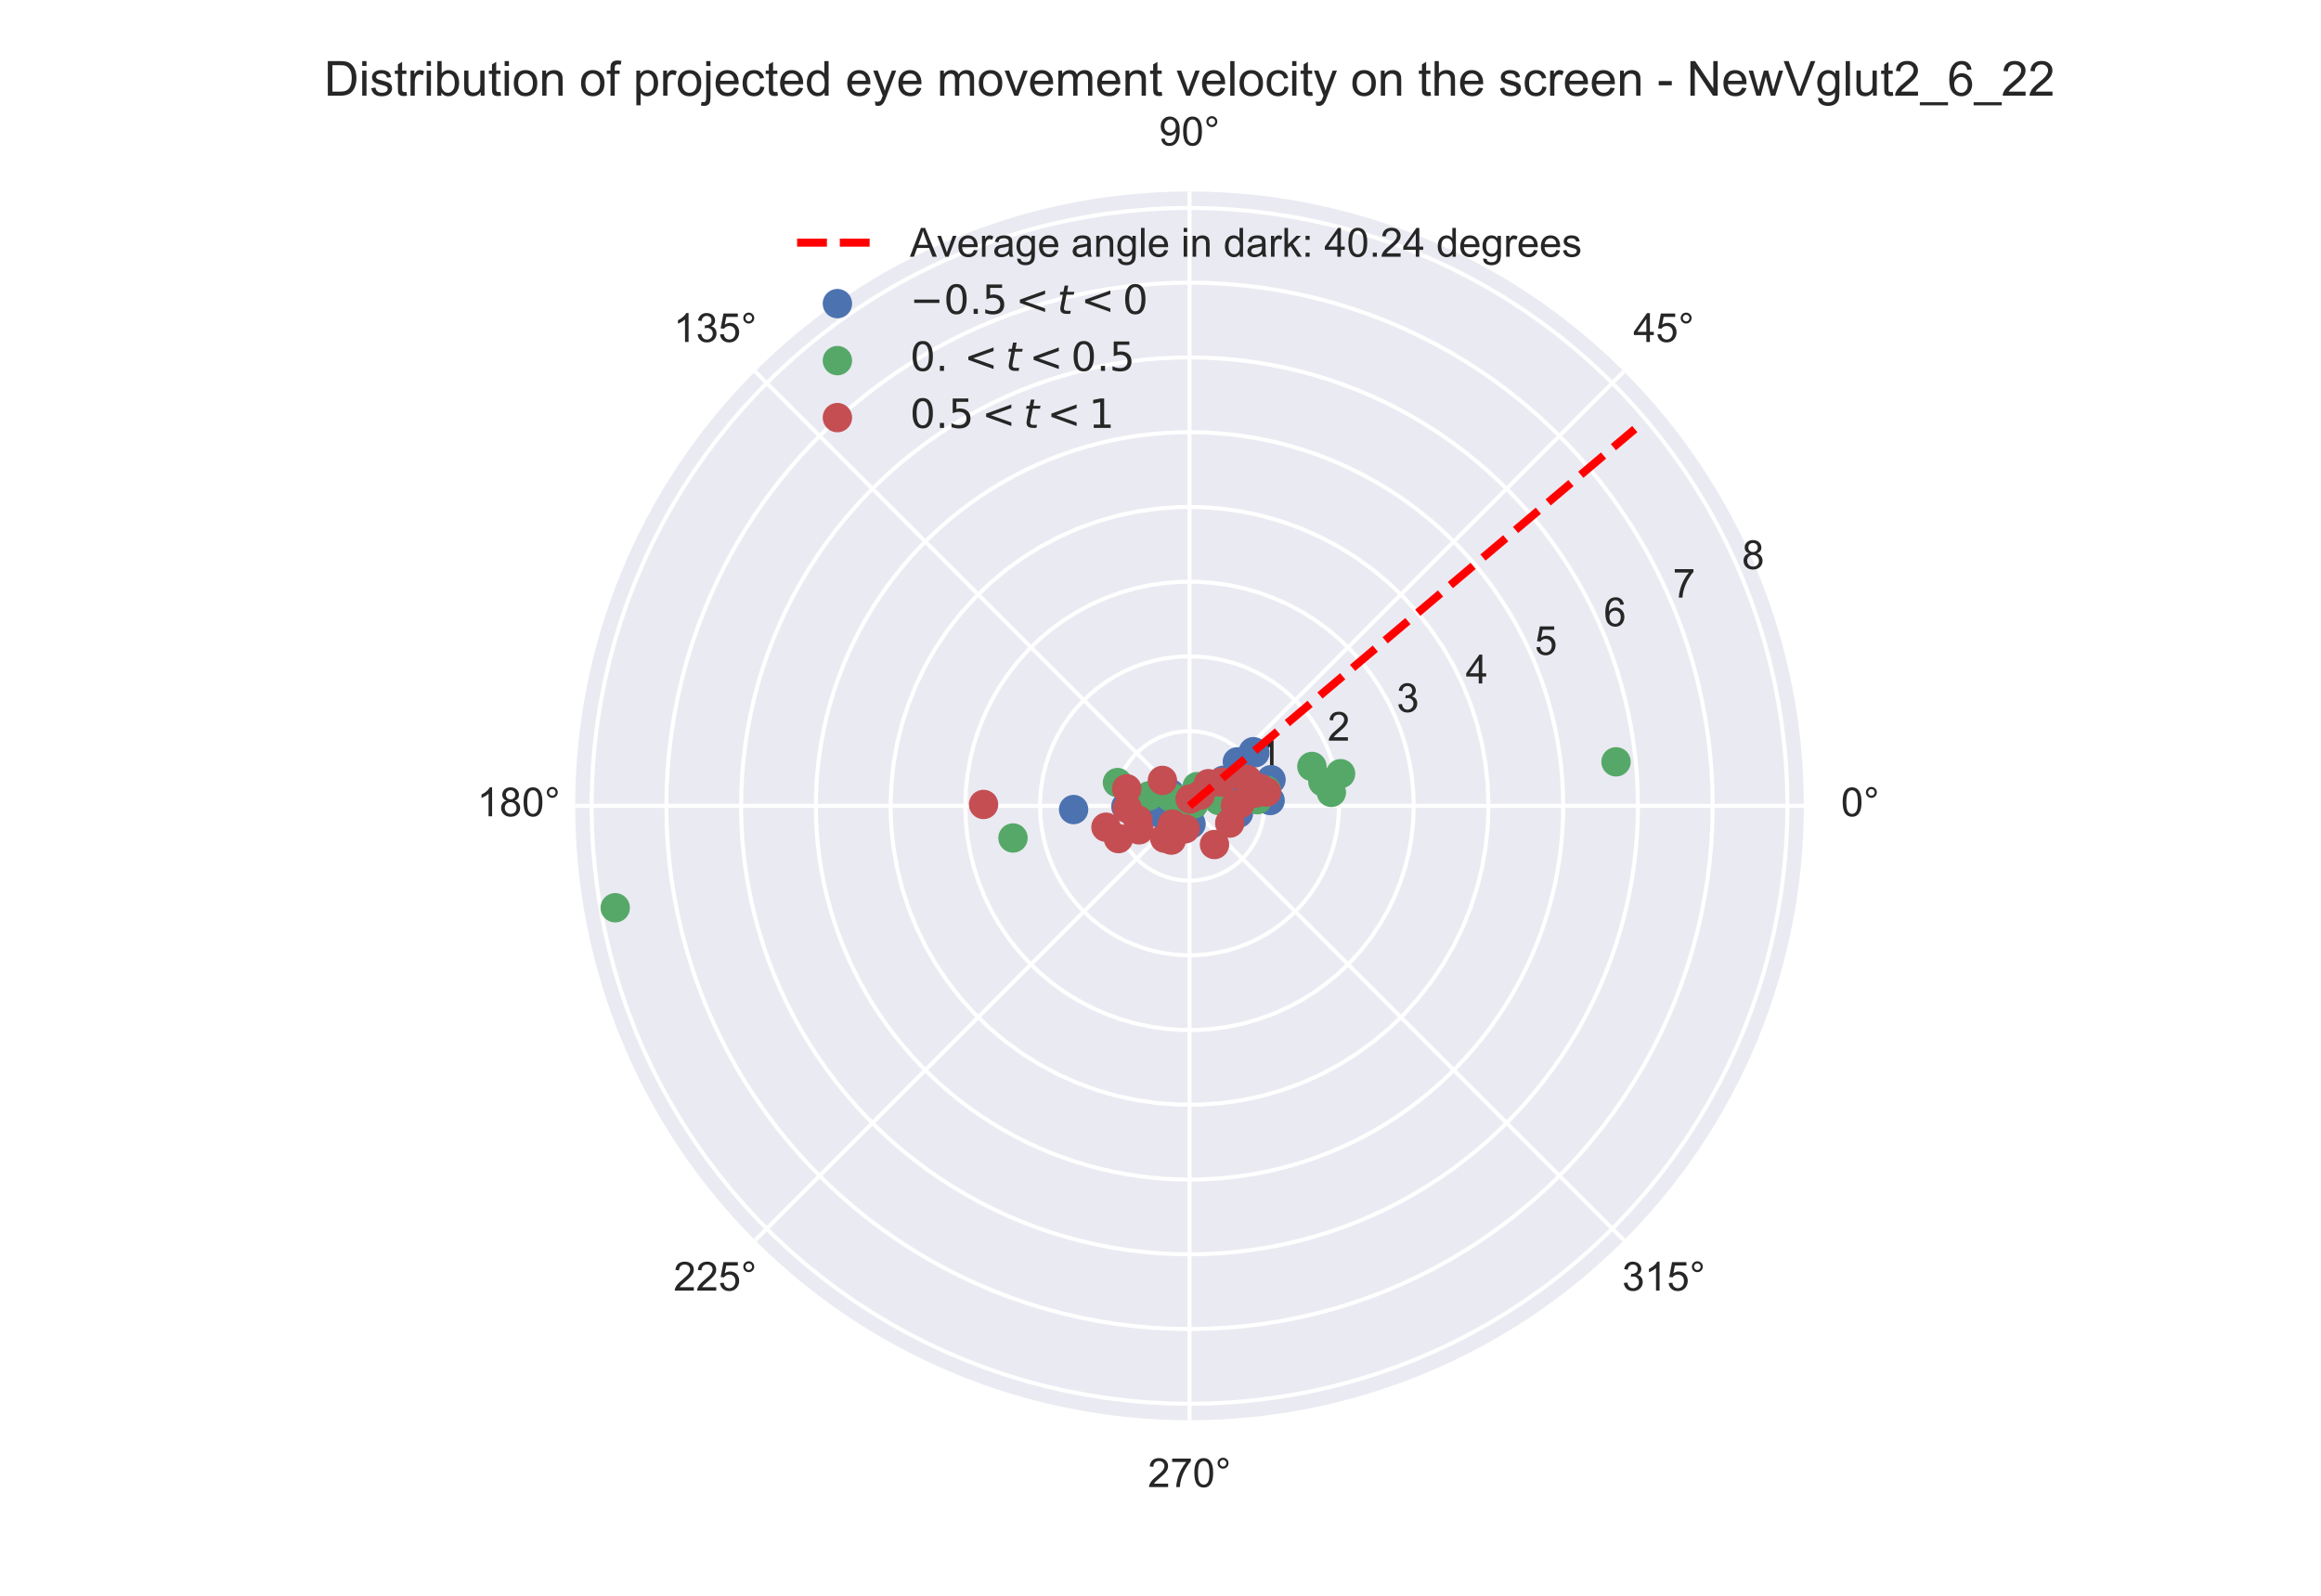 <?xml version="1.0" encoding="utf-8" standalone="no"?>
<!DOCTYPE svg PUBLIC "-//W3C//DTD SVG 1.1//EN"
  "http://www.w3.org/Graphics/SVG/1.1/DTD/svg11.dtd">
<!-- Created with matplotlib (https://matplotlib.org/) -->
<svg height="396pt" version="1.1" viewBox="0 0 576 396" width="576pt" xmlns="http://www.w3.org/2000/svg" xmlns:xlink="http://www.w3.org/1999/xlink">
 <defs>
  <style type="text/css">
*{stroke-linecap:butt;stroke-linejoin:round;}
  </style>
 </defs>
 <g id="figure_1">
  <g id="patch_1">
   <path d="M 0 396 
L 576 396 
L 576 0 
L 0 0 
z
" style="fill:#ffffff;"/>
  </g>
  <g id="axes_1">
   <g id="patch_2">
    <path d="M 447.66 199.98 
C 447.66 179.959 443.716 160.133 436.055 141.636 
C 428.393 123.139 417.162 106.331 403.005 92.174 
C 388.849 78.018 372.041 66.787 353.544 59.125 
C 335.047 51.464 315.221 47.52 295.2 47.52 
C 275.179 47.52 255.353 51.464 236.856 59.125 
C 218.359 66.787 201.551 78.018 187.394 92.174 
C 173.238 106.331 162.007 123.139 154.345 141.636 
C 146.684 160.133 142.74 179.959 142.74 199.98 
C 142.74 220.001 146.684 239.827 154.345 258.324 
C 162.007 276.821 173.238 293.629 187.394 307.786 
C 201.551 321.942 218.359 333.173 236.856 340.835 
C 255.353 348.496 275.179 352.44 295.2 352.44 
C 315.221 352.44 335.047 348.496 353.544 340.835 
C 372.041 333.173 388.849 321.942 403.005 307.786 
C 417.162 293.629 428.393 276.821 436.055 258.324 
C 443.716 239.827 447.66 220.001 447.66 199.98 
M 295.2 199.98 
C 295.2 199.98 295.2 199.98 295.2 199.98 
C 295.2 199.98 295.2 199.98 295.2 199.98 
C 295.2 199.98 295.2 199.98 295.2 199.98 
C 295.2 199.98 295.2 199.98 295.2 199.98 
C 295.2 199.98 295.2 199.98 295.2 199.98 
C 295.2 199.98 295.2 199.98 295.2 199.98 
C 295.2 199.98 295.2 199.98 295.2 199.98 
C 295.2 199.98 295.2 199.98 295.2 199.98 
C 295.2 199.98 295.2 199.98 295.2 199.98 
C 295.2 199.98 295.2 199.98 295.2 199.98 
C 295.2 199.98 295.2 199.98 295.2 199.98 
C 295.2 199.98 295.2 199.98 295.2 199.98 
C 295.2 199.98 295.2 199.98 295.2 199.98 
C 295.2 199.98 295.2 199.98 295.2 199.98 
C 295.2 199.98 295.2 199.98 295.2 199.98 
C 295.2 199.98 295.2 199.98 295.2 199.98 
M 447.66 199.98 
z
" style="fill:#eaeaf2;"/>
   </g>
   <g id="matplotlib.axis_1">
    <g id="xtick_1">
     <g id="line2d_1">
      <path clip-path="url(#pcf10a3b419)" d="M 295.2 199.98 
L 447.66 199.98 
" style="fill:none;stroke:#ffffff;stroke-linecap:round;"/>
     </g>
     <g id="text_1">
      <!-- 0° -->
      <defs>
       <path d="M 4.156 35.297 
Q 4.156 48 6.766 55.734 
Q 9.375 63.484 14.516 67.672 
Q 19.672 71.875 27.484 71.875 
Q 33.25 71.875 37.594 69.547 
Q 41.938 67.234 44.766 62.859 
Q 47.609 58.5 49.219 52.219 
Q 50.828 45.953 50.828 35.297 
Q 50.828 22.703 48.234 14.969 
Q 45.656 7.234 40.5 3 
Q 35.359 -1.219 27.484 -1.219 
Q 17.141 -1.219 11.234 6.203 
Q 4.156 15.141 4.156 35.297 
z
M 13.188 35.297 
Q 13.188 17.672 17.312 11.828 
Q 21.438 6 27.484 6 
Q 33.547 6 37.672 11.859 
Q 41.797 17.719 41.797 35.297 
Q 41.797 52.984 37.672 58.781 
Q 33.547 64.594 27.391 64.594 
Q 21.344 64.594 17.719 59.469 
Q 13.188 52.938 13.188 35.297 
z
" id="ArialMT-48"/>
       <path d="M 6.25 59.281 
Q 6.25 64.891 10.219 68.844 
Q 14.203 72.797 19.781 72.797 
Q 25.438 72.797 29.391 68.844 
Q 33.344 64.891 33.344 59.281 
Q 33.344 53.656 29.359 49.672 
Q 25.391 45.703 19.781 45.703 
Q 14.203 45.703 10.219 49.656 
Q 6.25 53.609 6.25 59.281 
z
M 11.578 59.281 
Q 11.578 55.859 13.984 53.438 
Q 16.406 51.031 19.828 51.031 
Q 23.188 51.031 25.609 53.438 
Q 28.031 55.859 28.031 59.281 
Q 28.031 62.703 25.609 65.109 
Q 23.188 67.531 19.828 67.531 
Q 16.406 67.531 13.984 65.109 
Q 11.578 62.703 11.578 59.281 
z
" id="ArialMT-176"/>
      </defs>
      <g style="fill:#262626;" transform="translate(456.88 202.565)scale(0.1 -0.1)">
       <use xlink:href="#ArialMT-48"/>
       <use x="55.615" xlink:href="#ArialMT-176"/>
      </g>
     </g>
    </g>
    <g id="xtick_2">
     <g id="line2d_2">
      <path clip-path="url(#pcf10a3b419)" d="M 295.2 199.98 
L 403.005 92.174 
" style="fill:none;stroke:#ffffff;stroke-linecap:round;"/>
     </g>
     <g id="text_2">
      <!-- 45° -->
      <defs>
       <path d="M 32.328 0 
L 32.328 17.141 
L 1.266 17.141 
L 1.266 25.203 
L 33.938 71.578 
L 41.109 71.578 
L 41.109 25.203 
L 50.781 25.203 
L 50.781 17.141 
L 41.109 17.141 
L 41.109 0 
z
M 32.328 25.203 
L 32.328 57.469 
L 9.906 25.203 
z
" id="ArialMT-52"/>
       <path d="M 4.156 18.75 
L 13.375 19.531 
Q 14.406 12.797 18.141 9.391 
Q 21.875 6 27.156 6 
Q 33.5 6 37.891 10.781 
Q 42.281 15.578 42.281 23.484 
Q 42.281 31 38.062 35.344 
Q 33.844 39.703 27 39.703 
Q 22.75 39.703 19.328 37.766 
Q 15.922 35.844 13.969 32.766 
L 5.719 33.844 
L 12.641 70.609 
L 48.25 70.609 
L 48.25 62.203 
L 19.672 62.203 
L 15.828 42.969 
Q 22.266 47.469 29.344 47.469 
Q 38.719 47.469 45.156 40.969 
Q 51.609 34.469 51.609 24.266 
Q 51.609 14.547 45.953 7.469 
Q 39.062 -1.219 27.156 -1.219 
Q 17.391 -1.219 11.203 4.25 
Q 5.031 9.719 4.156 18.75 
z
" id="ArialMT-53"/>
      </defs>
      <g style="fill:#262626;" transform="translate(405.345 84.86)scale(0.1 -0.1)">
       <use xlink:href="#ArialMT-52"/>
       <use x="55.615" xlink:href="#ArialMT-53"/>
       <use x="111.23" xlink:href="#ArialMT-176"/>
      </g>
     </g>
    </g>
    <g id="xtick_3">
     <g id="line2d_3">
      <path clip-path="url(#pcf10a3b419)" d="M 295.2 199.98 
L 295.2 47.52 
" style="fill:none;stroke:#ffffff;stroke-linecap:round;"/>
     </g>
     <g id="text_3">
      <!-- 90° -->
      <defs>
       <path d="M 5.469 16.547 
L 13.922 17.328 
Q 14.984 11.375 18.016 8.688 
Q 21.047 6 25.781 6 
Q 29.828 6 32.875 7.859 
Q 35.938 9.719 37.891 12.812 
Q 39.844 15.922 41.156 21.188 
Q 42.484 26.469 42.484 31.938 
Q 42.484 32.516 42.438 33.688 
Q 39.797 29.5 35.234 26.875 
Q 30.672 24.266 25.344 24.266 
Q 16.453 24.266 10.297 30.703 
Q 4.156 37.156 4.156 47.703 
Q 4.156 58.594 10.578 65.234 
Q 17 71.875 26.656 71.875 
Q 33.641 71.875 39.422 68.109 
Q 45.219 64.359 48.219 57.391 
Q 51.219 50.438 51.219 37.25 
Q 51.219 23.531 48.234 15.406 
Q 45.266 7.281 39.375 3.031 
Q 33.5 -1.219 25.594 -1.219 
Q 17.188 -1.219 11.859 3.438 
Q 6.547 8.109 5.469 16.547 
z
M 41.453 48.141 
Q 41.453 55.719 37.422 60.156 
Q 33.406 64.594 27.734 64.594 
Q 21.875 64.594 17.531 59.812 
Q 13.188 55.031 13.188 47.406 
Q 13.188 40.578 17.312 36.297 
Q 21.438 32.031 27.484 32.031 
Q 33.594 32.031 37.516 36.297 
Q 41.453 40.578 41.453 48.141 
z
" id="ArialMT-57"/>
      </defs>
      <g style="fill:#262626;" transform="translate(287.64 36.105)scale(0.1 -0.1)">
       <use xlink:href="#ArialMT-57"/>
       <use x="55.615" xlink:href="#ArialMT-48"/>
       <use x="111.23" xlink:href="#ArialMT-176"/>
      </g>
     </g>
    </g>
    <g id="xtick_4">
     <g id="line2d_4">
      <path clip-path="url(#pcf10a3b419)" d="M 295.2 199.98 
L 187.394 92.174 
" style="fill:none;stroke:#ffffff;stroke-linecap:round;"/>
     </g>
     <g id="text_4">
      <!-- 135° -->
      <defs>
       <path d="M 37.25 0 
L 28.469 0 
L 28.469 56 
Q 25.297 52.984 20.141 49.953 
Q 14.984 46.922 10.891 45.406 
L 10.891 53.906 
Q 18.266 57.375 23.781 62.297 
Q 29.297 67.234 31.594 71.875 
L 37.25 71.875 
z
" id="ArialMT-49"/>
       <path d="M 4.203 18.891 
L 12.984 20.062 
Q 14.5 12.594 18.141 9.297 
Q 21.781 6 27 6 
Q 33.203 6 37.469 10.297 
Q 41.75 14.594 41.75 20.953 
Q 41.75 27 37.797 30.922 
Q 33.844 34.859 27.734 34.859 
Q 25.25 34.859 21.531 33.891 
L 22.516 41.609 
Q 23.391 41.5 23.922 41.5 
Q 29.547 41.5 34.031 44.422 
Q 38.531 47.359 38.531 53.469 
Q 38.531 58.297 35.25 61.469 
Q 31.984 64.656 26.812 64.656 
Q 21.688 64.656 18.266 61.422 
Q 14.844 58.203 13.875 51.766 
L 5.078 53.328 
Q 6.688 62.156 12.391 67.016 
Q 18.109 71.875 26.609 71.875 
Q 32.469 71.875 37.391 69.359 
Q 42.328 66.844 44.938 62.5 
Q 47.562 58.156 47.562 53.266 
Q 47.562 48.641 45.062 44.828 
Q 42.578 41.016 37.703 38.766 
Q 44.047 37.312 47.562 32.688 
Q 51.078 28.078 51.078 21.141 
Q 51.078 11.766 44.234 5.25 
Q 37.406 -1.266 26.953 -1.266 
Q 17.531 -1.266 11.297 4.344 
Q 5.078 9.969 4.203 18.891 
z
" id="ArialMT-51"/>
      </defs>
      <g style="fill:#262626;" transform="translate(167.154 84.86)scale(0.1 -0.1)">
       <use xlink:href="#ArialMT-49"/>
       <use x="55.615" xlink:href="#ArialMT-51"/>
       <use x="111.23" xlink:href="#ArialMT-53"/>
       <use x="166.846" xlink:href="#ArialMT-176"/>
      </g>
     </g>
    </g>
    <g id="xtick_5">
     <g id="line2d_5">
      <path clip-path="url(#pcf10a3b419)" d="M 295.2 199.98 
L 142.74 199.98 
" style="fill:none;stroke:#ffffff;stroke-linecap:round;"/>
     </g>
     <g id="text_5">
      <!-- 180° -->
      <defs>
       <path d="M 17.672 38.812 
Q 12.203 40.828 9.562 44.531 
Q 6.938 48.25 6.938 53.422 
Q 6.938 61.234 12.547 66.547 
Q 18.172 71.875 27.484 71.875 
Q 36.859 71.875 42.578 66.422 
Q 48.297 60.984 48.297 53.172 
Q 48.297 48.188 45.672 44.5 
Q 43.062 40.828 37.75 38.812 
Q 44.344 36.672 47.781 31.875 
Q 51.219 27.094 51.219 20.453 
Q 51.219 11.281 44.719 5.031 
Q 38.234 -1.219 27.641 -1.219 
Q 17.047 -1.219 10.547 5.047 
Q 4.047 11.328 4.047 20.703 
Q 4.047 27.688 7.594 32.391 
Q 11.141 37.109 17.672 38.812 
z
M 15.922 53.719 
Q 15.922 48.641 19.188 45.406 
Q 22.469 42.188 27.688 42.188 
Q 32.766 42.188 36.016 45.375 
Q 39.266 48.578 39.266 53.219 
Q 39.266 58.062 35.906 61.359 
Q 32.562 64.656 27.594 64.656 
Q 22.562 64.656 19.234 61.422 
Q 15.922 58.203 15.922 53.719 
z
M 13.094 20.656 
Q 13.094 16.891 14.875 13.375 
Q 16.656 9.859 20.172 7.922 
Q 23.688 6 27.734 6 
Q 34.031 6 38.125 10.047 
Q 42.234 14.109 42.234 20.359 
Q 42.234 26.703 38.016 30.859 
Q 33.797 35.016 27.438 35.016 
Q 21.234 35.016 17.156 30.906 
Q 13.094 26.812 13.094 20.656 
z
" id="ArialMT-56"/>
      </defs>
      <g style="fill:#262626;" transform="translate(118.399 202.565)scale(0.1 -0.1)">
       <use xlink:href="#ArialMT-49"/>
       <use x="55.615" xlink:href="#ArialMT-56"/>
       <use x="111.23" xlink:href="#ArialMT-48"/>
       <use x="166.846" xlink:href="#ArialMT-176"/>
      </g>
     </g>
    </g>
    <g id="xtick_6">
     <g id="line2d_6">
      <path clip-path="url(#pcf10a3b419)" d="M 295.2 199.98 
L 187.394 307.786 
" style="fill:none;stroke:#ffffff;stroke-linecap:round;"/>
     </g>
     <g id="text_6">
      <!-- 225° -->
      <defs>
       <path d="M 50.344 8.453 
L 50.344 0 
L 3.031 0 
Q 2.938 3.172 4.047 6.109 
Q 5.859 10.938 9.828 15.625 
Q 13.812 20.312 21.344 26.469 
Q 33.016 36.031 37.109 41.625 
Q 41.219 47.219 41.219 52.203 
Q 41.219 57.422 37.469 61 
Q 33.734 64.594 27.734 64.594 
Q 21.391 64.594 17.578 60.781 
Q 13.766 56.984 13.719 50.25 
L 4.688 51.172 
Q 5.609 61.281 11.656 66.578 
Q 17.719 71.875 27.938 71.875 
Q 38.234 71.875 44.234 66.156 
Q 50.25 60.453 50.25 52 
Q 50.25 47.703 48.484 43.547 
Q 46.734 39.406 42.656 34.812 
Q 38.578 30.219 29.109 22.219 
Q 21.188 15.578 18.938 13.203 
Q 16.703 10.844 15.234 8.453 
z
" id="ArialMT-50"/>
      </defs>
      <g style="fill:#262626;" transform="translate(167.154 320.27)scale(0.1 -0.1)">
       <use xlink:href="#ArialMT-50"/>
       <use x="55.615" xlink:href="#ArialMT-50"/>
       <use x="111.23" xlink:href="#ArialMT-53"/>
       <use x="166.846" xlink:href="#ArialMT-176"/>
      </g>
     </g>
    </g>
    <g id="xtick_7">
     <g id="line2d_7">
      <path clip-path="url(#pcf10a3b419)" d="M 295.2 199.98 
L 295.2 352.44 
" style="fill:none;stroke:#ffffff;stroke-linecap:round;"/>
     </g>
     <g id="text_7">
      <!-- 270° -->
      <defs>
       <path d="M 4.734 62.203 
L 4.734 70.656 
L 51.078 70.656 
L 51.078 63.812 
Q 44.234 56.547 37.516 44.484 
Q 30.812 32.422 27.156 19.672 
Q 24.516 10.688 23.781 0 
L 14.75 0 
Q 14.891 8.453 18.062 20.406 
Q 21.234 32.375 27.172 43.484 
Q 33.109 54.594 39.797 62.203 
z
" id="ArialMT-55"/>
      </defs>
      <g style="fill:#262626;" transform="translate(284.859 369.025)scale(0.1 -0.1)">
       <use xlink:href="#ArialMT-50"/>
       <use x="55.615" xlink:href="#ArialMT-55"/>
       <use x="111.23" xlink:href="#ArialMT-48"/>
       <use x="166.846" xlink:href="#ArialMT-176"/>
      </g>
     </g>
    </g>
    <g id="xtick_8">
     <g id="line2d_8">
      <path clip-path="url(#pcf10a3b419)" d="M 295.2 199.98 
L 403.005 307.786 
" style="fill:none;stroke:#ffffff;stroke-linecap:round;"/>
     </g>
     <g id="text_8">
      <!-- 315° -->
      <g style="fill:#262626;" transform="translate(402.564 320.27)scale(0.1 -0.1)">
       <use xlink:href="#ArialMT-51"/>
       <use x="55.615" xlink:href="#ArialMT-49"/>
       <use x="111.23" xlink:href="#ArialMT-53"/>
       <use x="166.846" xlink:href="#ArialMT-176"/>
      </g>
     </g>
    </g>
   </g>
   <g id="matplotlib.axis_2">
    <g id="ytick_1">
     <g id="line2d_9">
      <path clip-path="url(#pcf10a3b419)" d="M 313.748 199.98 
L 313.646 198.041 
L 313.342 196.124 
L 312.84 194.248 
L 312.144 192.436 
L 311.263 190.706 
L 310.205 189.078 
L 308.984 187.569 
L 307.611 186.196 
L 306.102 184.975 
L 304.474 183.917 
L 302.744 183.036 
L 300.932 182.34 
L 299.056 181.838 
L 297.139 181.534 
L 295.2 181.432 
L 293.261 181.534 
L 291.344 181.838 
L 289.468 182.34 
L 287.656 183.036 
L 285.926 183.917 
L 284.298 184.975 
L 282.789 186.196 
L 281.416 187.569 
L 280.195 189.078 
L 279.137 190.706 
L 278.256 192.436 
L 277.56 194.248 
L 277.058 196.124 
L 276.754 198.041 
L 276.652 199.98 
L 276.754 201.919 
L 277.058 203.836 
L 277.56 205.712 
L 278.256 207.524 
L 279.137 209.254 
L 280.195 210.882 
L 281.416 212.391 
L 282.789 213.764 
L 284.298 214.985 
L 285.926 216.043 
L 287.656 216.924 
L 289.468 217.62 
L 291.344 218.122 
L 293.261 218.426 
L 295.2 218.528 
L 297.139 218.426 
L 299.056 218.122 
L 300.932 217.62 
L 302.744 216.924 
L 304.474 216.043 
L 306.102 214.985 
L 307.611 213.764 
L 308.984 212.391 
L 310.205 210.882 
L 311.263 209.254 
L 312.144 207.524 
L 312.84 205.712 
L 313.342 203.836 
L 313.646 201.919 
L 313.748 199.98 
L 313.748 199.98 
" style="fill:none;stroke:#ffffff;stroke-linecap:round;"/>
     </g>
     <g id="text_9">
      <!-- 1 -->
      <g style="fill:#262626;" transform="translate(312.336 190.895)scale(0.1 -0.1)">
       <use xlink:href="#ArialMT-49"/>
      </g>
     </g>
    </g>
    <g id="ytick_2">
     <g id="line2d_10">
      <path clip-path="url(#pcf10a3b419)" d="M 332.295 199.98 
L 332.205 197.392 
L 331.934 194.817 
L 331.485 192.267 
L 330.858 189.755 
L 330.058 187.293 
L 329.088 184.892 
L 327.953 182.565 
L 326.659 180.322 
L 325.211 178.176 
L 323.617 176.135 
L 321.884 174.211 
L 320.022 172.413 
L 318.038 170.748 
L 315.944 169.226 
L 313.748 167.854 
L 311.462 166.639 
L 309.096 165.586 
L 306.663 164.7 
L 304.174 163.986 
L 301.642 163.448 
L 299.078 163.088 
L 296.495 162.907 
L 293.905 162.907 
L 291.322 163.088 
L 288.758 163.448 
L 286.226 163.986 
L 283.737 164.7 
L 281.304 165.586 
L 278.938 166.639 
L 276.652 167.854 
L 274.456 169.226 
L 272.362 170.748 
L 270.378 172.413 
L 268.516 174.211 
L 266.783 176.135 
L 265.189 178.176 
L 263.741 180.322 
L 262.447 182.565 
L 261.312 184.892 
L 260.342 187.293 
L 259.542 189.755 
L 258.915 192.267 
L 258.466 194.817 
L 258.195 197.392 
L 258.105 199.98 
L 258.195 202.568 
L 258.466 205.143 
L 258.915 207.693 
L 259.542 210.205 
L 260.342 212.667 
L 261.312 215.068 
L 262.447 217.395 
L 263.741 219.638 
L 265.189 221.784 
L 266.783 223.825 
L 268.516 225.749 
L 270.378 227.547 
L 272.362 229.212 
L 274.456 230.734 
L 276.652 232.106 
L 278.938 233.321 
L 281.304 234.374 
L 283.737 235.26 
L 286.226 235.974 
L 288.758 236.512 
L 291.322 236.872 
L 293.905 237.053 
L 296.495 237.053 
L 299.078 236.872 
L 301.642 236.512 
L 304.174 235.974 
L 306.663 235.26 
L 309.096 234.374 
L 311.462 233.321 
L 313.748 232.106 
L 315.944 230.734 
L 318.038 229.212 
L 320.022 227.547 
L 321.884 225.749 
L 323.617 223.825 
L 325.211 221.784 
L 326.659 219.638 
L 327.953 217.395 
L 329.088 215.068 
L 330.058 212.667 
L 330.858 210.205 
L 331.485 207.693 
L 331.934 205.143 
L 332.205 202.568 
L 332.295 199.98 
L 332.295 199.98 
" style="fill:none;stroke:#ffffff;stroke-linecap:round;"/>
     </g>
     <g id="text_10">
      <!-- 2 -->
      <g style="fill:#262626;" transform="translate(329.472 183.797)scale(0.1 -0.1)">
       <use xlink:href="#ArialMT-50"/>
      </g>
     </g>
    </g>
    <g id="ytick_3">
     <g id="line2d_11">
      <path clip-path="url(#pcf10a3b419)" d="M 350.843 199.98 
L 350.708 196.099 
L 350.302 192.236 
L 349.627 188.411 
L 348.688 184.643 
L 347.488 180.949 
L 346.033 177.348 
L 344.33 173.857 
L 342.388 170.494 
L 340.216 167.274 
L 337.825 164.213 
L 335.226 161.327 
L 332.433 158.629 
L 329.457 156.133 
L 326.315 153.85 
L 323.022 151.792 
L 319.592 149.968 
L 316.044 148.388 
L 312.395 147.06 
L 308.661 145.99 
L 304.862 145.182 
L 301.016 144.642 
L 297.142 144.371 
L 293.258 144.371 
L 289.384 144.642 
L 285.538 145.182 
L 281.739 145.99 
L 278.005 147.06 
L 274.356 148.388 
L 270.808 149.968 
L 267.378 151.792 
L 264.085 153.85 
L 260.943 156.133 
L 257.967 158.629 
L 255.174 161.327 
L 252.575 164.213 
L 250.184 167.274 
L 248.012 170.494 
L 246.07 173.857 
L 244.367 177.348 
L 242.912 180.949 
L 241.712 184.643 
L 240.773 188.411 
L 240.098 192.236 
L 239.692 196.099 
L 239.557 199.98 
L 239.692 203.861 
L 240.098 207.724 
L 240.773 211.549 
L 241.712 215.317 
L 242.912 219.011 
L 244.367 222.612 
L 246.07 226.103 
L 248.012 229.466 
L 250.184 232.686 
L 252.575 235.747 
L 255.174 238.633 
L 257.967 241.331 
L 260.943 243.827 
L 264.085 246.11 
L 267.378 248.168 
L 270.808 249.992 
L 274.356 251.572 
L 278.005 252.9 
L 281.739 253.97 
L 285.538 254.778 
L 289.384 255.318 
L 293.258 255.589 
L 297.142 255.589 
L 301.016 255.318 
L 304.862 254.778 
L 308.661 253.97 
L 312.395 252.9 
L 316.044 251.572 
L 319.592 249.992 
L 323.022 248.168 
L 326.315 246.11 
L 329.457 243.827 
L 332.433 241.331 
L 335.226 238.633 
L 337.825 235.747 
L 340.216 232.686 
L 342.388 229.466 
L 344.33 226.103 
L 346.033 222.612 
L 347.488 219.011 
L 348.688 215.317 
L 349.627 211.549 
L 350.302 207.724 
L 350.708 203.861 
L 350.843 199.98 
L 350.843 199.98 
" style="fill:none;stroke:#ffffff;stroke-linecap:round;"/>
     </g>
     <g id="text_11">
      <!-- 3 -->
      <g style="fill:#262626;" transform="translate(346.608 176.699)scale(0.1 -0.1)">
       <use xlink:href="#ArialMT-51"/>
      </g>
     </g>
    </g>
    <g id="ytick_4">
     <g id="line2d_12">
      <path clip-path="url(#pcf10a3b419)" d="M 369.391 199.98 
L 369.21 194.805 
L 368.669 189.655 
L 367.77 184.555 
L 366.517 179.53 
L 364.917 174.605 
L 362.977 169.804 
L 360.707 165.149 
L 358.118 160.665 
L 355.222 156.372 
L 352.034 152.291 
L 348.569 148.443 
L 344.843 144.845 
L 340.877 141.517 
L 336.687 138.473 
L 332.295 135.729 
L 327.723 133.298 
L 322.992 131.191 
L 318.126 129.42 
L 313.148 127.993 
L 308.083 126.916 
L 302.955 126.195 
L 297.789 125.834 
L 292.611 125.834 
L 287.445 126.195 
L 282.317 126.916 
L 277.252 127.993 
L 272.274 129.42 
L 267.408 131.191 
L 262.677 133.298 
L 258.105 135.729 
L 253.713 138.473 
L 249.523 141.517 
L 245.557 144.845 
L 241.831 148.443 
L 238.366 152.291 
L 235.178 156.372 
L 232.282 160.665 
L 229.693 165.149 
L 227.423 169.804 
L 225.483 174.605 
L 223.883 179.53 
L 222.63 184.555 
L 221.731 189.655 
L 221.19 194.805 
L 221.009 199.98 
L 221.19 205.155 
L 221.731 210.305 
L 222.63 215.405 
L 223.883 220.43 
L 225.483 225.355 
L 227.423 230.156 
L 229.693 234.811 
L 232.282 239.295 
L 235.178 243.588 
L 238.366 247.669 
L 241.831 251.517 
L 245.557 255.115 
L 249.523 258.443 
L 253.713 261.487 
L 258.105 264.231 
L 262.677 266.662 
L 267.408 268.769 
L 272.274 270.54 
L 277.252 271.967 
L 282.317 273.044 
L 287.445 273.765 
L 292.611 274.126 
L 297.789 274.126 
L 302.955 273.765 
L 308.083 273.044 
L 313.148 271.967 
L 318.126 270.54 
L 322.992 268.769 
L 327.723 266.662 
L 332.295 264.231 
L 336.687 261.487 
L 340.877 258.443 
L 344.843 255.115 
L 348.569 251.517 
L 352.034 247.669 
L 355.222 243.588 
L 358.118 239.295 
L 360.707 234.811 
L 362.977 230.156 
L 364.917 225.355 
L 366.517 220.43 
L 367.77 215.405 
L 368.669 210.305 
L 369.21 205.155 
L 369.391 199.98 
L 369.391 199.98 
" style="fill:none;stroke:#ffffff;stroke-linecap:round;"/>
     </g>
     <g id="text_12">
      <!-- 4 -->
      <g style="fill:#262626;" transform="translate(363.744 169.601)scale(0.1 -0.1)">
       <use xlink:href="#ArialMT-52"/>
      </g>
     </g>
    </g>
    <g id="ytick_5">
     <g id="line2d_13">
      <path clip-path="url(#pcf10a3b419)" d="M 387.939 199.98 
L 387.882 196.743 
L 387.713 193.511 
L 387.431 190.286 
L 387.036 187.073 
L 386.53 183.876 
L 385.912 180.699 
L 385.184 177.544 
L 384.346 174.418 
L 383.4 171.322 
L 382.346 168.261 
L 381.186 165.239 
L 379.921 162.26 
L 378.553 159.326 
L 377.083 156.442 
L 375.514 153.611 
L 373.847 150.836 
L 372.084 148.121 
L 370.227 145.47 
L 368.279 142.884 
L 366.242 140.369 
L 364.118 137.926 
L 361.911 135.558 
L 359.622 133.269 
L 357.254 131.062 
L 354.811 128.938 
L 352.296 126.901 
L 349.71 124.953 
L 347.059 123.096 
L 344.344 121.333 
L 341.569 119.666 
L 338.738 118.097 
L 335.854 116.627 
L 332.92 115.259 
L 329.941 113.994 
L 326.919 112.834 
L 323.858 111.78 
L 320.762 110.834 
L 317.636 109.996 
L 314.481 109.268 
L 311.304 108.65 
L 308.107 108.144 
L 304.894 107.749 
L 301.669 107.467 
L 298.437 107.298 
L 295.2 107.241 
L 291.963 107.298 
L 288.731 107.467 
L 285.506 107.749 
L 282.293 108.144 
L 279.096 108.65 
L 275.919 109.268 
L 272.764 109.996 
L 269.638 110.834 
L 266.542 111.78 
L 263.481 112.834 
L 260.459 113.994 
L 257.48 115.259 
L 254.546 116.627 
L 251.662 118.097 
L 248.831 119.666 
L 246.056 121.333 
L 243.341 123.096 
L 240.69 124.953 
L 238.104 126.901 
L 235.589 128.938 
L 233.146 131.062 
L 230.778 133.269 
L 228.489 135.558 
L 226.282 137.926 
L 224.158 140.369 
L 222.121 142.884 
L 220.173 145.47 
L 218.316 148.121 
L 216.553 150.836 
L 214.886 153.611 
L 213.317 156.442 
L 211.847 159.326 
L 210.479 162.26 
L 209.214 165.239 
L 208.054 168.261 
L 207 171.322 
L 206.054 174.418 
L 205.216 177.544 
L 204.488 180.699 
L 203.87 183.876 
L 203.364 187.073 
L 202.969 190.286 
L 202.687 193.511 
L 202.518 196.743 
L 202.461 199.98 
L 202.518 203.217 
L 202.687 206.449 
L 202.969 209.674 
L 203.364 212.887 
L 203.87 216.084 
L 204.488 219.261 
L 205.216 222.416 
L 206.054 225.542 
L 207 228.638 
L 208.054 231.699 
L 209.214 234.721 
L 210.479 237.7 
L 211.847 240.634 
L 213.317 243.518 
L 214.886 246.349 
L 216.553 249.124 
L 218.316 251.839 
L 220.173 254.49 
L 222.121 257.076 
L 224.158 259.591 
L 226.282 262.034 
L 228.489 264.402 
L 230.778 266.691 
L 233.146 268.898 
L 235.589 271.022 
L 238.104 273.059 
L 240.69 275.007 
L 243.341 276.864 
L 246.056 278.627 
L 248.831 280.294 
L 251.662 281.863 
L 254.546 283.333 
L 257.48 284.701 
L 260.459 285.966 
L 263.481 287.126 
L 266.542 288.18 
L 269.638 289.126 
L 272.764 289.964 
L 275.919 290.692 
L 279.096 291.31 
L 282.293 291.816 
L 285.506 292.211 
L 288.731 292.493 
L 291.963 292.662 
L 295.2 292.719 
L 298.437 292.662 
L 301.669 292.493 
L 304.894 292.211 
L 308.107 291.816 
L 311.304 291.31 
L 314.481 290.692 
L 317.636 289.964 
L 320.762 289.126 
L 323.858 288.18 
L 326.919 287.126 
L 329.941 285.966 
L 332.92 284.701 
L 335.854 283.333 
L 338.738 281.863 
L 341.569 280.294 
L 344.344 278.627 
L 347.059 276.864 
L 349.71 275.007 
L 352.296 273.059 
L 354.811 271.022 
L 357.254 268.898 
L 359.622 266.691 
L 361.911 264.402 
L 364.118 262.034 
L 366.242 259.591 
L 368.279 257.076 
L 370.227 254.49 
L 372.084 251.839 
L 373.847 249.124 
L 375.514 246.349 
L 377.083 243.518 
L 378.553 240.634 
L 379.921 237.7 
L 381.186 234.721 
L 382.346 231.699 
L 383.4 228.638 
L 384.346 225.542 
L 385.184 222.416 
L 385.912 219.261 
L 386.53 216.084 
L 387.036 212.887 
L 387.431 209.674 
L 387.713 206.449 
L 387.882 203.217 
L 387.939 199.98 
L 387.939 199.98 
" style="fill:none;stroke:#ffffff;stroke-linecap:round;"/>
     </g>
     <g id="text_13">
      <!-- 5 -->
      <g style="fill:#262626;" transform="translate(380.879 162.503)scale(0.1 -0.1)">
       <use xlink:href="#ArialMT-53"/>
      </g>
     </g>
    </g>
    <g id="ytick_6">
     <g id="line2d_14">
      <path clip-path="url(#pcf10a3b419)" d="M 406.486 199.98 
L 406.419 196.096 
L 406.215 192.217 
L 405.877 188.347 
L 405.403 184.492 
L 404.796 180.655 
L 404.055 176.842 
L 403.181 173.057 
L 402.175 169.305 
L 401.04 165.591 
L 399.775 161.918 
L 398.383 158.291 
L 396.865 154.716 
L 395.224 151.195 
L 393.46 147.734 
L 391.577 144.337 
L 389.576 141.007 
L 387.461 137.749 
L 385.233 134.567 
L 382.895 131.465 
L 380.45 128.446 
L 377.902 125.515 
L 375.253 122.674 
L 372.506 119.927 
L 369.665 117.278 
L 366.734 114.73 
L 363.715 112.285 
L 360.613 109.947 
L 357.431 107.719 
L 354.173 105.604 
L 350.843 103.603 
L 347.446 101.72 
L 343.985 99.956 
L 340.464 98.315 
L 336.889 96.797 
L 333.262 95.405 
L 329.589 94.14 
L 325.875 93.005 
L 322.123 91.999 
L 318.338 91.125 
L 314.525 90.384 
L 310.688 89.777 
L 306.833 89.303 
L 302.963 88.965 
L 299.084 88.761 
L 295.2 88.694 
L 291.316 88.761 
L 287.437 88.965 
L 283.567 89.303 
L 279.712 89.777 
L 275.875 90.384 
L 272.062 91.125 
L 268.277 91.999 
L 264.525 93.005 
L 260.811 94.14 
L 257.138 95.405 
L 253.511 96.797 
L 249.936 98.315 
L 246.415 99.956 
L 242.954 101.72 
L 239.557 103.603 
L 236.227 105.604 
L 232.969 107.719 
L 229.787 109.947 
L 226.685 112.285 
L 223.666 114.73 
L 220.735 117.278 
L 217.894 119.927 
L 215.147 122.674 
L 212.498 125.515 
L 209.95 128.446 
L 207.505 131.465 
L 205.167 134.567 
L 202.939 137.749 
L 200.824 141.007 
L 198.823 144.337 
L 196.94 147.734 
L 195.176 151.195 
L 193.535 154.716 
L 192.017 158.291 
L 190.625 161.918 
L 189.36 165.591 
L 188.225 169.305 
L 187.219 173.057 
L 186.345 176.842 
L 185.604 180.655 
L 184.997 184.492 
L 184.523 188.347 
L 184.185 192.217 
L 183.981 196.096 
L 183.914 199.98 
L 183.981 203.864 
L 184.185 207.743 
L 184.523 211.613 
L 184.997 215.468 
L 185.604 219.305 
L 186.345 223.118 
L 187.219 226.903 
L 188.225 230.655 
L 189.36 234.369 
L 190.625 238.042 
L 192.017 241.669 
L 193.535 245.244 
L 195.176 248.765 
L 196.94 252.226 
L 198.823 255.623 
L 200.824 258.953 
L 202.939 262.211 
L 205.167 265.393 
L 207.505 268.495 
L 209.95 271.514 
L 212.498 274.445 
L 215.147 277.286 
L 217.894 280.033 
L 220.735 282.682 
L 223.666 285.23 
L 226.685 287.675 
L 229.787 290.013 
L 232.969 292.241 
L 236.227 294.356 
L 239.557 296.357 
L 242.954 298.24 
L 246.415 300.004 
L 249.936 301.645 
L 253.511 303.163 
L 257.138 304.555 
L 260.811 305.82 
L 264.525 306.955 
L 268.277 307.961 
L 272.062 308.835 
L 275.875 309.576 
L 279.712 310.183 
L 283.567 310.657 
L 287.437 310.995 
L 291.316 311.199 
L 295.2 311.266 
L 299.084 311.199 
L 302.963 310.995 
L 306.833 310.657 
L 310.688 310.183 
L 314.525 309.576 
L 318.338 308.835 
L 322.123 307.961 
L 325.875 306.955 
L 329.589 305.82 
L 333.262 304.555 
L 336.889 303.163 
L 340.464 301.645 
L 343.985 300.004 
L 347.446 298.24 
L 350.843 296.357 
L 354.173 294.356 
L 357.431 292.241 
L 360.613 290.013 
L 363.715 287.675 
L 366.734 285.23 
L 369.665 282.682 
L 372.506 280.033 
L 375.253 277.286 
L 377.902 274.445 
L 380.45 271.514 
L 382.895 268.495 
L 385.233 265.393 
L 387.461 262.211 
L 389.576 258.953 
L 391.577 255.623 
L 393.46 252.226 
L 395.224 248.765 
L 396.865 245.244 
L 398.383 241.669 
L 399.775 238.042 
L 401.04 234.369 
L 402.175 230.655 
L 403.181 226.903 
L 404.055 223.118 
L 404.796 219.305 
L 405.403 215.468 
L 405.877 211.613 
L 406.215 207.743 
L 406.419 203.864 
L 406.486 199.98 
L 406.486 199.98 
" style="fill:none;stroke:#ffffff;stroke-linecap:round;"/>
     </g>
     <g id="text_14">
      <!-- 6 -->
      <defs>
       <path d="M 49.75 54.047 
L 41.016 53.375 
Q 39.844 58.547 37.703 60.891 
Q 34.125 64.656 28.906 64.656 
Q 24.703 64.656 21.531 62.312 
Q 17.391 59.281 14.984 53.469 
Q 12.594 47.656 12.5 36.922 
Q 15.672 41.75 20.266 44.094 
Q 24.859 46.438 29.891 46.438 
Q 38.672 46.438 44.844 39.969 
Q 51.031 33.5 51.031 23.25 
Q 51.031 16.5 48.125 10.719 
Q 45.219 4.938 40.141 1.859 
Q 35.062 -1.219 28.609 -1.219 
Q 17.625 -1.219 10.688 6.859 
Q 3.766 14.938 3.766 33.5 
Q 3.766 54.25 11.422 63.672 
Q 18.109 71.875 29.438 71.875 
Q 37.891 71.875 43.281 67.141 
Q 48.688 62.406 49.75 54.047 
z
M 13.875 23.188 
Q 13.875 18.656 15.797 14.5 
Q 17.719 10.359 21.188 8.172 
Q 24.656 6 28.469 6 
Q 34.031 6 38.031 10.484 
Q 42.047 14.984 42.047 22.703 
Q 42.047 30.125 38.078 34.391 
Q 34.125 38.672 28.125 38.672 
Q 22.172 38.672 18.016 34.391 
Q 13.875 30.125 13.875 23.188 
z
" id="ArialMT-54"/>
      </defs>
      <g style="fill:#262626;" transform="translate(398.015 155.405)scale(0.1 -0.1)">
       <use xlink:href="#ArialMT-54"/>
      </g>
     </g>
    </g>
    <g id="ytick_7">
     <g id="line2d_15">
      <path clip-path="url(#pcf10a3b419)" d="M 425.034 199.98 
L 424.955 195.449 
L 424.718 190.923 
L 424.323 186.409 
L 423.771 181.911 
L 423.062 177.435 
L 422.197 172.986 
L 421.178 168.57 
L 420.005 164.193 
L 418.68 159.859 
L 417.204 155.574 
L 415.58 151.343 
L 413.809 147.172 
L 411.894 143.064 
L 409.837 139.027 
L 407.64 135.063 
L 405.306 131.178 
L 402.837 127.378 
L 400.238 123.665 
L 397.511 120.046 
L 394.659 116.524 
L 391.686 113.104 
L 388.595 109.79 
L 385.39 106.585 
L 382.076 103.494 
L 378.656 100.521 
L 375.134 97.669 
L 371.515 94.942 
L 367.802 92.343 
L 364.002 89.874 
L 360.117 87.54 
L 356.153 85.343 
L 352.116 83.286 
L 348.008 81.371 
L 343.837 79.6 
L 339.606 77.976 
L 335.321 76.5 
L 330.987 75.175 
L 326.61 74.002 
L 322.194 72.983 
L 317.745 72.118 
L 313.269 71.409 
L 308.771 70.857 
L 304.257 70.462 
L 299.731 70.225 
L 295.2 70.146 
L 290.669 70.225 
L 286.143 70.462 
L 281.629 70.857 
L 277.131 71.409 
L 272.655 72.118 
L 268.206 72.983 
L 263.79 74.002 
L 259.413 75.175 
L 255.079 76.5 
L 250.794 77.976 
L 246.563 79.6 
L 242.392 81.371 
L 238.284 83.286 
L 234.247 85.343 
L 230.283 87.54 
L 226.398 89.874 
L 222.598 92.343 
L 218.885 94.942 
L 215.266 97.669 
L 211.744 100.521 
L 208.324 103.494 
L 205.01 106.585 
L 201.805 109.79 
L 198.714 113.104 
L 195.741 116.524 
L 192.889 120.046 
L 190.162 123.665 
L 187.563 127.378 
L 185.094 131.178 
L 182.76 135.063 
L 180.563 139.027 
L 178.506 143.064 
L 176.591 147.172 
L 174.82 151.343 
L 173.196 155.574 
L 171.72 159.859 
L 170.395 164.193 
L 169.222 168.57 
L 168.203 172.986 
L 167.338 177.435 
L 166.629 181.911 
L 166.077 186.409 
L 165.682 190.923 
L 165.445 195.449 
L 165.366 199.98 
L 165.445 204.511 
L 165.682 209.037 
L 166.077 213.551 
L 166.629 218.049 
L 167.338 222.525 
L 168.203 226.974 
L 169.222 231.39 
L 170.395 235.767 
L 171.72 240.101 
L 173.196 244.386 
L 174.82 248.617 
L 176.591 252.788 
L 178.506 256.896 
L 180.563 260.933 
L 182.76 264.897 
L 185.094 268.782 
L 187.563 272.582 
L 190.162 276.295 
L 192.889 279.914 
L 195.741 283.436 
L 198.714 286.856 
L 201.805 290.17 
L 205.01 293.375 
L 208.324 296.466 
L 211.744 299.439 
L 215.266 302.291 
L 218.885 305.018 
L 222.598 307.617 
L 226.398 310.086 
L 230.283 312.42 
L 234.247 314.617 
L 238.284 316.674 
L 242.392 318.589 
L 246.563 320.36 
L 250.794 321.984 
L 255.079 323.46 
L 259.413 324.785 
L 263.79 325.958 
L 268.206 326.977 
L 272.655 327.842 
L 277.131 328.551 
L 281.629 329.103 
L 286.143 329.498 
L 290.669 329.735 
L 295.2 329.814 
L 299.731 329.735 
L 304.257 329.498 
L 308.771 329.103 
L 313.269 328.551 
L 317.745 327.842 
L 322.194 326.977 
L 326.61 325.958 
L 330.987 324.785 
L 335.321 323.46 
L 339.606 321.984 
L 343.837 320.36 
L 348.008 318.589 
L 352.116 316.674 
L 356.153 314.617 
L 360.117 312.42 
L 364.002 310.086 
L 367.802 307.617 
L 371.515 305.018 
L 375.134 302.291 
L 378.656 299.439 
L 382.076 296.466 
L 385.39 293.375 
L 388.595 290.17 
L 391.686 286.856 
L 394.659 283.436 
L 397.511 279.914 
L 400.238 276.295 
L 402.837 272.582 
L 405.306 268.782 
L 407.64 264.897 
L 409.837 260.933 
L 411.894 256.896 
L 413.809 252.788 
L 415.58 248.617 
L 417.204 244.386 
L 418.68 240.101 
L 420.005 235.767 
L 421.178 231.39 
L 422.197 226.974 
L 423.062 222.525 
L 423.771 218.049 
L 424.323 213.551 
L 424.718 209.037 
L 424.955 204.511 
L 425.034 199.98 
L 425.034 199.98 
" style="fill:none;stroke:#ffffff;stroke-linecap:round;"/>
     </g>
     <g id="text_15">
      <!-- 7 -->
      <g style="fill:#262626;" transform="translate(415.151 148.307)scale(0.1 -0.1)">
       <use xlink:href="#ArialMT-55"/>
      </g>
     </g>
    </g>
    <g id="ytick_8">
     <g id="line2d_16">
      <path clip-path="url(#pcf10a3b419)" d="M 443.582 199.98 
L 443.492 194.802 
L 443.221 189.629 
L 442.769 184.47 
L 442.138 179.329 
L 441.328 174.214 
L 440.339 169.13 
L 439.174 164.083 
L 437.834 159.08 
L 436.32 154.127 
L 434.633 149.23 
L 432.777 144.395 
L 430.754 139.628 
L 428.565 134.934 
L 426.214 130.319 
L 423.703 125.789 
L 421.035 121.35 
L 418.214 117.006 
L 415.244 112.763 
L 412.127 108.627 
L 408.867 104.602 
L 405.469 100.693 
L 401.937 96.905 
L 398.275 93.243 
L 394.487 89.711 
L 390.578 86.313 
L 386.553 83.053 
L 382.417 79.936 
L 378.174 76.966 
L 373.83 74.145 
L 369.391 71.477 
L 364.861 68.966 
L 360.246 66.615 
L 355.552 64.426 
L 350.785 62.403 
L 345.95 60.547 
L 341.053 58.86 
L 336.1 57.346 
L 331.097 56.006 
L 326.05 54.841 
L 320.966 53.852 
L 315.851 53.042 
L 310.71 52.411 
L 305.551 51.959 
L 300.378 51.688 
L 295.2 51.598 
L 290.022 51.688 
L 284.849 51.959 
L 279.69 52.411 
L 274.549 53.042 
L 269.434 53.852 
L 264.35 54.841 
L 259.303 56.006 
L 254.3 57.346 
L 249.347 58.86 
L 244.45 60.547 
L 239.615 62.403 
L 234.848 64.426 
L 230.154 66.615 
L 225.539 68.966 
L 221.009 71.477 
L 216.57 74.145 
L 212.226 76.966 
L 207.983 79.936 
L 203.847 83.053 
L 199.822 86.313 
L 195.913 89.711 
L 192.125 93.243 
L 188.463 96.905 
L 184.931 100.693 
L 181.533 104.602 
L 178.273 108.627 
L 175.156 112.763 
L 172.186 117.006 
L 169.365 121.35 
L 166.697 125.789 
L 164.186 130.319 
L 161.835 134.934 
L 159.646 139.628 
L 157.623 144.395 
L 155.767 149.23 
L 154.08 154.127 
L 152.566 159.08 
L 151.226 164.083 
L 150.061 169.13 
L 149.072 174.214 
L 148.262 179.329 
L 147.631 184.47 
L 147.179 189.629 
L 146.908 194.802 
L 146.818 199.98 
L 146.908 205.158 
L 147.179 210.331 
L 147.631 215.49 
L 148.262 220.631 
L 149.072 225.746 
L 150.061 230.83 
L 151.226 235.877 
L 152.566 240.88 
L 154.08 245.833 
L 155.767 250.73 
L 157.623 255.565 
L 159.646 260.332 
L 161.835 265.026 
L 164.186 269.641 
L 166.697 274.171 
L 169.365 278.61 
L 172.186 282.954 
L 175.156 287.197 
L 178.273 291.333 
L 181.533 295.358 
L 184.931 299.267 
L 188.463 303.055 
L 192.125 306.717 
L 195.913 310.249 
L 199.822 313.647 
L 203.847 316.907 
L 207.983 320.024 
L 212.226 322.994 
L 216.57 325.815 
L 221.009 328.483 
L 225.539 330.994 
L 230.154 333.345 
L 234.848 335.534 
L 239.615 337.557 
L 244.45 339.413 
L 249.347 341.1 
L 254.3 342.614 
L 259.303 343.954 
L 264.35 345.119 
L 269.434 346.108 
L 274.549 346.918 
L 279.69 347.549 
L 284.849 348.001 
L 290.022 348.272 
L 295.2 348.362 
L 300.378 348.272 
L 305.551 348.001 
L 310.71 347.549 
L 315.851 346.918 
L 320.966 346.108 
L 326.05 345.119 
L 331.097 343.954 
L 336.1 342.614 
L 341.053 341.1 
L 345.95 339.413 
L 350.785 337.557 
L 355.552 335.534 
L 360.246 333.345 
L 364.861 330.994 
L 369.391 328.483 
L 373.83 325.815 
L 378.174 322.994 
L 382.417 320.024 
L 386.553 316.907 
L 390.578 313.647 
L 394.487 310.249 
L 398.275 306.717 
L 401.937 303.055 
L 405.469 299.267 
L 408.867 295.358 
L 412.127 291.333 
L 415.244 287.197 
L 418.214 282.954 
L 421.035 278.61 
L 423.703 274.171 
L 426.214 269.641 
L 428.565 265.026 
L 430.754 260.332 
L 432.777 255.565 
L 434.633 250.73 
L 436.32 245.833 
L 437.834 240.88 
L 439.174 235.877 
L 440.339 230.83 
L 441.328 225.746 
L 442.138 220.631 
L 442.769 215.49 
L 443.221 210.331 
L 443.492 205.158 
L 443.582 199.98 
L 443.582 199.98 
" style="fill:none;stroke:#ffffff;stroke-linecap:round;"/>
     </g>
     <g id="text_16">
      <!-- 8 -->
      <g style="fill:#262626;" transform="translate(432.287 141.209)scale(0.1 -0.1)">
       <use xlink:href="#ArialMT-56"/>
      </g>
     </g>
    </g>
   </g>
   <g id="PathCollection_1">
    <defs>
     <path d="M 0 3.5 
C 0.928 3.5 1.819 3.131 2.475 2.475 
C 3.131 1.819 3.5 0.928 3.5 0 
C 3.5 -0.928 3.131 -1.819 2.475 -2.475 
C 1.819 -3.131 0.928 -3.5 0 -3.5 
C -0.928 -3.5 -1.819 -3.131 -2.475 -2.475 
C -3.131 -1.819 -3.5 -0.928 -3.5 0 
C -3.5 0.928 -3.131 1.819 -2.475 2.475 
C -1.819 3.131 -0.928 3.5 0 3.5 
z
" id="m25124b2d64" style="stroke:#4c72b0;stroke-width:0.3;"/>
    </defs>
    <g clip-path="url(#pcf10a3b419)">
     <use style="fill:#4c72b0;stroke:#4c72b0;stroke-width:0.3;" x="311.421" xlink:href="#m25124b2d64" y="186.816"/>
     <use style="fill:#4c72b0;stroke:#4c72b0;stroke-width:0.3;" x="311.046" xlink:href="#m25124b2d64" y="186.539"/>
     <use style="fill:#4c72b0;stroke:#4c72b0;stroke-width:0.3;" x="307.077" xlink:href="#m25124b2d64" y="189.05"/>
     <use style="fill:#4c72b0;stroke:#4c72b0;stroke-width:0.3;" x="266.437" xlink:href="#m25124b2d64" y="200.9"/>
     <use style="fill:#4c72b0;stroke:#4c72b0;stroke-width:0.3;" x="279.416" xlink:href="#m25124b2d64" y="200.138"/>
     <use style="fill:#4c72b0;stroke:#4c72b0;stroke-width:0.3;" x="304.009" xlink:href="#m25124b2d64" y="194.969"/>
     <use style="fill:#4c72b0;stroke:#4c72b0;stroke-width:0.3;" x="298.474" xlink:href="#m25124b2d64" y="195.856"/>
     <use style="fill:#4c72b0;stroke:#4c72b0;stroke-width:0.3;" x="304.374" xlink:href="#m25124b2d64" y="195.48"/>
     <use style="fill:#4c72b0;stroke:#4c72b0;stroke-width:0.3;" x="288.116" xlink:href="#m25124b2d64" y="200.241"/>
     <use style="fill:#4c72b0;stroke:#4c72b0;stroke-width:0.3;" x="292.641" xlink:href="#m25124b2d64" y="200.403"/>
     <use style="fill:#4c72b0;stroke:#4c72b0;stroke-width:0.3;" x="307.578" xlink:href="#m25124b2d64" y="195.687"/>
     <use style="fill:#4c72b0;stroke:#4c72b0;stroke-width:0.3;" x="315.429" xlink:href="#m25124b2d64" y="193.49"/>
     <use style="fill:#4c72b0;stroke:#4c72b0;stroke-width:0.3;" x="303.617" xlink:href="#m25124b2d64" y="193.636"/>
     <use style="fill:#4c72b0;stroke:#4c72b0;stroke-width:0.3;" x="290.468" xlink:href="#m25124b2d64" y="196.953"/>
     <use style="fill:#4c72b0;stroke:#4c72b0;stroke-width:0.3;" x="292.599" xlink:href="#m25124b2d64" y="198.837"/>
     <use style="fill:#4c72b0;stroke:#4c72b0;stroke-width:0.3;" x="296.683" xlink:href="#m25124b2d64" y="198.24"/>
     <use style="fill:#4c72b0;stroke:#4c72b0;stroke-width:0.3;" x="284.511" xlink:href="#m25124b2d64" y="200.456"/>
     <use style="fill:#4c72b0;stroke:#4c72b0;stroke-width:0.3;" x="295.542" xlink:href="#m25124b2d64" y="200.555"/>
     <use style="fill:#4c72b0;stroke:#4c72b0;stroke-width:0.3;" x="287.969" xlink:href="#m25124b2d64" y="201.835"/>
     <use style="fill:#4c72b0;stroke:#4c72b0;stroke-width:0.3;" x="294.548" xlink:href="#m25124b2d64" y="202.064"/>
     <use style="fill:#4c72b0;stroke:#4c72b0;stroke-width:0.3;" x="295.581" xlink:href="#m25124b2d64" y="204.468"/>
     <use style="fill:#4c72b0;stroke:#4c72b0;stroke-width:0.3;" x="307.351" xlink:href="#m25124b2d64" y="201.81"/>
     <use style="fill:#4c72b0;stroke:#4c72b0;stroke-width:0.3;" x="315.204" xlink:href="#m25124b2d64" y="198.654"/>
     <use style="fill:#4c72b0;stroke:#4c72b0;stroke-width:0.3;" x="292.676" xlink:href="#m25124b2d64" y="200.237"/>
    </g>
   </g>
   <g id="PathCollection_2">
    <defs>
     <path d="M 0 3.5 
C 0.928 3.5 1.819 3.131 2.475 2.475 
C 3.131 1.819 3.5 0.928 3.5 0 
C 3.5 -0.928 3.131 -1.819 2.475 -2.475 
C 1.819 -3.131 0.928 -3.5 0 -3.5 
C -0.928 -3.5 -1.819 -3.131 -2.475 -2.475 
C -3.131 -1.819 -3.5 -0.928 -3.5 0 
C -3.5 0.928 -3.131 1.819 -2.475 2.475 
C -1.819 3.131 -0.928 3.5 0 3.5 
z
" id="m59c349f80d" style="stroke:#55a868;stroke-width:0.3;"/>
    </defs>
    <g clip-path="url(#pcf10a3b419)">
     <use style="fill:#55a868;stroke:#55a868;stroke-width:0.3;" x="332.689" xlink:href="#m59c349f80d" y="192.004"/>
     <use style="fill:#55a868;stroke:#55a868;stroke-width:0.3;" x="152.678" xlink:href="#m59c349f80d" y="225.269"/>
     <use style="fill:#55a868;stroke:#55a868;stroke-width:0.3;" x="401.05" xlink:href="#m59c349f80d" y="189.051"/>
     <use style="fill:#55a868;stroke:#55a868;stroke-width:0.3;" x="251.396" xlink:href="#m59c349f80d" y="207.953"/>
     <use style="fill:#55a868;stroke:#55a868;stroke-width:0.3;" x="330.395" xlink:href="#m59c349f80d" y="196.636"/>
     <use style="fill:#55a868;stroke:#55a868;stroke-width:0.3;" x="314.3" xlink:href="#m59c349f80d" y="196.146"/>
     <use style="fill:#55a868;stroke:#55a868;stroke-width:0.3;" x="297.028" xlink:href="#m59c349f80d" y="195.929"/>
     <use style="fill:#55a868;stroke:#55a868;stroke-width:0.3;" x="298.19" xlink:href="#m59c349f80d" y="195.692"/>
     <use style="fill:#55a868;stroke:#55a868;stroke-width:0.3;" x="297.972" xlink:href="#m59c349f80d" y="196.584"/>
     <use style="fill:#55a868;stroke:#55a868;stroke-width:0.3;" x="297.749" xlink:href="#m59c349f80d" y="195.94"/>
     <use style="fill:#55a868;stroke:#55a868;stroke-width:0.3;" x="297.084" xlink:href="#m59c349f80d" y="195.21"/>
     <use style="fill:#55a868;stroke:#55a868;stroke-width:0.3;" x="299.53" xlink:href="#m59c349f80d" y="195.717"/>
     <use style="fill:#55a868;stroke:#55a868;stroke-width:0.3;" x="302.566" xlink:href="#m59c349f80d" y="196.061"/>
     <use style="fill:#55a868;stroke:#55a868;stroke-width:0.3;" x="285.17" xlink:href="#m59c349f80d" y="197.489"/>
     <use style="fill:#55a868;stroke:#55a868;stroke-width:0.3;" x="312.023" xlink:href="#m59c349f80d" y="198.446"/>
     <use style="fill:#55a868;stroke:#55a868;stroke-width:0.3;" x="328.306" xlink:href="#m59c349f80d" y="194.008"/>
     <use style="fill:#55a868;stroke:#55a868;stroke-width:0.3;" x="325.571" xlink:href="#m59c349f80d" y="190.202"/>
     <use style="fill:#55a868;stroke:#55a868;stroke-width:0.3;" x="277.321" xlink:href="#m59c349f80d" y="194.206"/>
     <use style="fill:#55a868;stroke:#55a868;stroke-width:0.3;" x="296.787" xlink:href="#m59c349f80d" y="197.134"/>
     <use style="fill:#55a868;stroke:#55a868;stroke-width:0.3;" x="290.525" xlink:href="#m59c349f80d" y="197.833"/>
     <use style="fill:#55a868;stroke:#55a868;stroke-width:0.3;" x="293.052" xlink:href="#m59c349f80d" y="198.442"/>
     <use style="fill:#55a868;stroke:#55a868;stroke-width:0.3;" x="294.827" xlink:href="#m59c349f80d" y="198.363"/>
     <use style="fill:#55a868;stroke:#55a868;stroke-width:0.3;" x="302.482" xlink:href="#m59c349f80d" y="198.656"/>
     <use style="fill:#55a868;stroke:#55a868;stroke-width:0.3;" x="296.305" xlink:href="#m59c349f80d" y="199.479"/>
    </g>
   </g>
   <g id="PathCollection_3">
    <defs>
     <path d="M 0 3.5 
C 0.928 3.5 1.819 3.131 2.475 2.475 
C 3.131 1.819 3.5 0.928 3.5 0 
C 3.5 -0.928 3.131 -1.819 2.475 -2.475 
C 1.819 -3.131 0.928 -3.5 0 -3.5 
C -0.928 -3.5 -1.819 -3.131 -2.475 -2.475 
C -3.131 -1.819 -3.5 -0.928 -3.5 0 
C -3.5 0.928 -3.131 1.819 -2.475 2.475 
C -1.819 3.131 -0.928 3.5 0 3.5 
z
" id="m70111ccecd" style="stroke:#c44e52;stroke-width:0.3;"/>
    </defs>
    <g clip-path="url(#pcf10a3b419)">
     <use style="fill:#c44e52;stroke:#c44e52;stroke-width:0.3;" x="314.32" xlink:href="#m70111ccecd" y="196.547"/>
     <use style="fill:#c44e52;stroke:#c44e52;stroke-width:0.3;" x="309.524" xlink:href="#m70111ccecd" y="193.458"/>
     <use style="fill:#c44e52;stroke:#c44e52;stroke-width:0.3;" x="244.086" xlink:href="#m70111ccecd" y="199.631"/>
     <use style="fill:#c44e52;stroke:#c44e52;stroke-width:0.3;" x="307.727" xlink:href="#m70111ccecd" y="199.479"/>
     <use style="fill:#c44e52;stroke:#c44e52;stroke-width:0.3;" x="306.58" xlink:href="#m70111ccecd" y="199.905"/>
     <use style="fill:#c44e52;stroke:#c44e52;stroke-width:0.3;" x="311.628" xlink:href="#m70111ccecd" y="196.79"/>
     <use style="fill:#c44e52;stroke:#c44e52;stroke-width:0.3;" x="299.889" xlink:href="#m70111ccecd" y="194.481"/>
     <use style="fill:#c44e52;stroke:#c44e52;stroke-width:0.3;" x="312.651" xlink:href="#m70111ccecd" y="195.631"/>
     <use style="fill:#c44e52;stroke:#c44e52;stroke-width:0.3;" x="303.111" xlink:href="#m70111ccecd" y="194.077"/>
     <use style="fill:#c44e52;stroke:#c44e52;stroke-width:0.3;" x="288.474" xlink:href="#m70111ccecd" y="193.664"/>
     <use style="fill:#c44e52;stroke:#c44e52;stroke-width:0.3;" x="279.622" xlink:href="#m70111ccecd" y="195.74"/>
     <use style="fill:#c44e52;stroke:#c44e52;stroke-width:0.3;" x="297.822" xlink:href="#m70111ccecd" y="197.334"/>
     <use style="fill:#c44e52;stroke:#c44e52;stroke-width:0.3;" x="295.336" xlink:href="#m70111ccecd" y="198.282"/>
     <use style="fill:#c44e52;stroke:#c44e52;stroke-width:0.3;" x="279.76" xlink:href="#m70111ccecd" y="200.623"/>
     <use style="fill:#c44e52;stroke:#c44e52;stroke-width:0.3;" x="282.363" xlink:href="#m70111ccecd" y="203.469"/>
     <use style="fill:#c44e52;stroke:#c44e52;stroke-width:0.3;" x="274.464" xlink:href="#m70111ccecd" y="205.28"/>
     <use style="fill:#c44e52;stroke:#c44e52;stroke-width:0.3;" x="289.03" xlink:href="#m70111ccecd" y="208.003"/>
     <use style="fill:#c44e52;stroke:#c44e52;stroke-width:0.3;" x="290.67" xlink:href="#m70111ccecd" y="208.481"/>
     <use style="fill:#c44e52;stroke:#c44e52;stroke-width:0.3;" x="277.565" xlink:href="#m70111ccecd" y="208.1"/>
     <use style="fill:#c44e52;stroke:#c44e52;stroke-width:0.3;" x="301.395" xlink:href="#m70111ccecd" y="209.569"/>
     <use style="fill:#c44e52;stroke:#c44e52;stroke-width:0.3;" x="282.671" xlink:href="#m70111ccecd" y="205.931"/>
     <use style="fill:#c44e52;stroke:#c44e52;stroke-width:0.3;" x="294.106" xlink:href="#m70111ccecd" y="205.678"/>
     <use style="fill:#c44e52;stroke:#c44e52;stroke-width:0.3;" x="290.984" xlink:href="#m70111ccecd" y="204.503"/>
     <use style="fill:#c44e52;stroke:#c44e52;stroke-width:0.3;" x="305.183" xlink:href="#m70111ccecd" y="204.254"/>
    </g>
   </g>
   <g id="line2d_17">
    <path clip-path="url(#pcf10a3b419)" d="M 295.2 199.98 
L 405.701 106.483 
" style="fill:none;stroke:#ff0000;stroke-dasharray:7.4,3.2;stroke-dashoffset:0;stroke-width:2;"/>
   </g>
   <g id="patch_3">
    <path d="M 447.66 199.98 
C 447.66 179.959 443.716 160.133 436.055 141.636 
C 428.393 123.139 417.162 106.331 403.005 92.174 
C 388.849 78.018 372.041 66.787 353.544 59.125 
C 335.047 51.464 315.221 47.52 295.2 47.52 
C 275.179 47.52 255.353 51.464 236.856 59.125 
C 218.359 66.787 201.551 78.018 187.394 92.174 
C 173.238 106.331 162.007 123.139 154.345 141.636 
C 146.684 160.133 142.74 179.959 142.74 199.98 
C 142.74 220.001 146.684 239.827 154.345 258.324 
C 162.007 276.821 173.238 293.629 187.394 307.786 
C 201.551 321.942 218.359 333.173 236.856 340.835 
C 255.353 348.496 275.179 352.44 295.2 352.44 
C 315.221 352.44 335.047 348.496 353.544 340.835 
C 372.041 333.173 388.849 321.942 403.005 307.786 
C 417.162 293.629 428.393 276.821 436.055 258.324 
C 443.716 239.827 447.66 220.001 447.66 199.98 
" style="fill:none;"/>
   </g>
   <g id="text_17">
    <!-- Distribution of projected eye movement velocity on the screen - NewVglut2_6_22 -->
    <defs>
     <path d="M 7.719 0 
L 7.719 71.578 
L 32.375 71.578 
Q 40.719 71.578 45.125 70.562 
Q 51.266 69.141 55.609 65.438 
Q 61.281 60.641 64.078 53.188 
Q 66.891 45.75 66.891 36.188 
Q 66.891 28.031 64.984 21.734 
Q 63.094 15.438 60.109 11.297 
Q 57.125 7.172 53.578 4.797 
Q 50.047 2.438 45.047 1.219 
Q 40.047 0 33.547 0 
z
M 17.188 8.453 
L 32.469 8.453 
Q 39.547 8.453 43.578 9.766 
Q 47.609 11.078 50 13.484 
Q 53.375 16.844 55.25 22.531 
Q 57.125 28.219 57.125 36.328 
Q 57.125 47.562 53.438 53.594 
Q 49.75 59.625 44.484 61.672 
Q 40.672 63.141 32.234 63.141 
L 17.188 63.141 
z
" id="ArialMT-68"/>
     <path d="M 6.641 61.469 
L 6.641 71.578 
L 15.438 71.578 
L 15.438 61.469 
z
M 6.641 0 
L 6.641 51.859 
L 15.438 51.859 
L 15.438 0 
z
" id="ArialMT-105"/>
     <path d="M 3.078 15.484 
L 11.766 16.844 
Q 12.5 11.625 15.844 8.844 
Q 19.188 6.062 25.203 6.062 
Q 31.25 6.062 34.172 8.516 
Q 37.109 10.984 37.109 14.312 
Q 37.109 17.281 34.516 19 
Q 32.719 20.172 25.531 21.969 
Q 15.875 24.422 12.141 26.203 
Q 8.406 27.984 6.469 31.125 
Q 4.547 34.281 4.547 38.094 
Q 4.547 41.547 6.125 44.5 
Q 7.719 47.469 10.453 49.422 
Q 12.5 50.922 16.031 51.969 
Q 19.578 53.031 23.641 53.031 
Q 29.734 53.031 34.344 51.266 
Q 38.969 49.516 41.156 46.5 
Q 43.359 43.5 44.188 38.484 
L 35.594 37.312 
Q 35.016 41.312 32.203 43.547 
Q 29.391 45.797 24.266 45.797 
Q 18.219 45.797 15.625 43.797 
Q 13.031 41.797 13.031 39.109 
Q 13.031 37.406 14.109 36.031 
Q 15.188 34.625 17.484 33.688 
Q 18.797 33.203 25.25 31.453 
Q 34.578 28.953 38.25 27.359 
Q 41.938 25.781 44.031 22.75 
Q 46.141 19.734 46.141 15.234 
Q 46.141 10.844 43.578 6.953 
Q 41.016 3.078 36.172 0.953 
Q 31.344 -1.172 25.25 -1.172 
Q 15.141 -1.172 9.844 3.031 
Q 4.547 7.234 3.078 15.484 
z
" id="ArialMT-115"/>
     <path d="M 25.781 7.859 
L 27.047 0.094 
Q 23.344 -0.688 20.406 -0.688 
Q 15.625 -0.688 12.984 0.828 
Q 10.359 2.344 9.281 4.812 
Q 8.203 7.281 8.203 15.188 
L 8.203 45.016 
L 1.766 45.016 
L 1.766 51.859 
L 8.203 51.859 
L 8.203 64.703 
L 16.938 69.969 
L 16.938 51.859 
L 25.781 51.859 
L 25.781 45.016 
L 16.938 45.016 
L 16.938 14.703 
Q 16.938 10.938 17.406 9.859 
Q 17.875 8.797 18.922 8.156 
Q 19.969 7.516 21.922 7.516 
Q 23.391 7.516 25.781 7.859 
z
" id="ArialMT-116"/>
     <path d="M 6.5 0 
L 6.5 51.859 
L 14.406 51.859 
L 14.406 44 
Q 17.438 49.516 20 51.266 
Q 22.562 53.031 25.641 53.031 
Q 30.078 53.031 34.672 50.203 
L 31.641 42.047 
Q 28.422 43.953 25.203 43.953 
Q 22.312 43.953 20.016 42.219 
Q 17.719 40.484 16.75 37.406 
Q 15.281 32.719 15.281 27.156 
L 15.281 0 
z
" id="ArialMT-114"/>
     <path d="M 14.703 0 
L 6.547 0 
L 6.547 71.578 
L 15.328 71.578 
L 15.328 46.047 
Q 20.906 53.031 29.547 53.031 
Q 34.328 53.031 38.594 51.094 
Q 42.875 49.172 45.625 45.672 
Q 48.391 42.188 49.953 37.25 
Q 51.516 32.328 51.516 26.703 
Q 51.516 13.375 44.922 6.094 
Q 38.328 -1.172 29.109 -1.172 
Q 19.922 -1.172 14.703 6.5 
z
M 14.594 26.312 
Q 14.594 17 17.141 12.844 
Q 21.297 6.062 28.375 6.062 
Q 34.125 6.062 38.328 11.062 
Q 42.531 16.062 42.531 25.984 
Q 42.531 36.141 38.5 40.969 
Q 34.469 45.797 28.766 45.797 
Q 23 45.797 18.797 40.797 
Q 14.594 35.797 14.594 26.312 
z
" id="ArialMT-98"/>
     <path d="M 40.578 0 
L 40.578 7.625 
Q 34.516 -1.172 24.125 -1.172 
Q 19.531 -1.172 15.547 0.578 
Q 11.578 2.344 9.641 5 
Q 7.719 7.672 6.938 11.531 
Q 6.391 14.109 6.391 19.734 
L 6.391 51.859 
L 15.188 51.859 
L 15.188 23.094 
Q 15.188 16.219 15.719 13.812 
Q 16.547 10.359 19.234 8.375 
Q 21.922 6.391 25.875 6.391 
Q 29.828 6.391 33.297 8.422 
Q 36.766 10.453 38.203 13.938 
Q 39.656 17.438 39.656 24.078 
L 39.656 51.859 
L 48.438 51.859 
L 48.438 0 
z
" id="ArialMT-117"/>
     <path d="M 3.328 25.922 
Q 3.328 40.328 11.328 47.266 
Q 18.016 53.031 27.641 53.031 
Q 38.328 53.031 45.109 46.016 
Q 51.906 39.016 51.906 26.656 
Q 51.906 16.656 48.906 10.906 
Q 45.906 5.172 40.156 2 
Q 34.422 -1.172 27.641 -1.172 
Q 16.75 -1.172 10.031 5.812 
Q 3.328 12.797 3.328 25.922 
z
M 12.359 25.922 
Q 12.359 15.969 16.703 11.016 
Q 21.047 6.062 27.641 6.062 
Q 34.188 6.062 38.531 11.031 
Q 42.875 16.016 42.875 26.219 
Q 42.875 35.844 38.5 40.797 
Q 34.125 45.75 27.641 45.75 
Q 21.047 45.75 16.703 40.812 
Q 12.359 35.891 12.359 25.922 
z
" id="ArialMT-111"/>
     <path d="M 6.594 0 
L 6.594 51.859 
L 14.5 51.859 
L 14.5 44.484 
Q 20.219 53.031 31 53.031 
Q 35.688 53.031 39.625 51.344 
Q 43.562 49.656 45.516 46.922 
Q 47.469 44.188 48.25 40.438 
Q 48.734 37.984 48.734 31.891 
L 48.734 0 
L 39.938 0 
L 39.938 31.547 
Q 39.938 36.922 38.906 39.578 
Q 37.891 42.234 35.281 43.812 
Q 32.672 45.406 29.156 45.406 
Q 23.531 45.406 19.453 41.844 
Q 15.375 38.281 15.375 28.328 
L 15.375 0 
z
" id="ArialMT-110"/>
     <path id="ArialMT-32"/>
     <path d="M 8.688 0 
L 8.688 45.016 
L 0.922 45.016 
L 0.922 51.859 
L 8.688 51.859 
L 8.688 57.375 
Q 8.688 62.594 9.625 65.141 
Q 10.891 68.562 14.078 70.672 
Q 17.281 72.797 23.047 72.797 
Q 26.766 72.797 31.25 71.922 
L 29.938 64.266 
Q 27.203 64.75 24.75 64.75 
Q 20.75 64.75 19.094 63.031 
Q 17.438 61.328 17.438 56.641 
L 17.438 51.859 
L 27.547 51.859 
L 27.547 45.016 
L 17.438 45.016 
L 17.438 0 
z
" id="ArialMT-102"/>
     <path d="M 6.594 -19.875 
L 6.594 51.859 
L 14.594 51.859 
L 14.594 45.125 
Q 17.438 49.078 21 51.047 
Q 24.562 53.031 29.641 53.031 
Q 36.281 53.031 41.359 49.609 
Q 46.438 46.188 49.016 39.953 
Q 51.609 33.734 51.609 26.312 
Q 51.609 18.359 48.75 11.984 
Q 45.906 5.609 40.453 2.219 
Q 35.016 -1.172 29 -1.172 
Q 24.609 -1.172 21.109 0.688 
Q 17.625 2.547 15.375 5.375 
L 15.375 -19.875 
z
M 14.547 25.641 
Q 14.547 15.625 18.594 10.844 
Q 22.656 6.062 28.422 6.062 
Q 34.281 6.062 38.453 11.016 
Q 42.625 15.969 42.625 26.375 
Q 42.625 36.281 38.547 41.203 
Q 34.469 46.141 28.812 46.141 
Q 23.188 46.141 18.859 40.891 
Q 14.547 35.641 14.547 25.641 
z
" id="ArialMT-112"/>
     <path d="M 6.547 61.375 
L 6.547 71.578 
L 15.328 71.578 
L 15.328 61.375 
z
M -4.594 -20.125 
L -2.938 -12.641 
Q -0.297 -13.328 1.219 -13.328 
Q 3.906 -13.328 5.219 -11.547 
Q 6.547 -9.766 6.547 -2.641 
L 6.547 51.859 
L 15.328 51.859 
L 15.328 -2.828 
Q 15.328 -12.406 12.844 -16.156 
Q 9.672 -21.047 2.297 -21.047 
Q -1.266 -21.047 -4.594 -20.125 
z
" id="ArialMT-106"/>
     <path d="M 42.094 16.703 
L 51.172 15.578 
Q 49.031 7.625 43.219 3.219 
Q 37.406 -1.172 28.375 -1.172 
Q 17 -1.172 10.328 5.828 
Q 3.656 12.844 3.656 25.484 
Q 3.656 38.578 10.391 45.797 
Q 17.141 53.031 27.875 53.031 
Q 38.281 53.031 44.875 45.953 
Q 51.469 38.875 51.469 26.031 
Q 51.469 25.25 51.422 23.688 
L 12.75 23.688 
Q 13.234 15.141 17.578 10.594 
Q 21.922 6.062 28.422 6.062 
Q 33.25 6.062 36.672 8.594 
Q 40.094 11.141 42.094 16.703 
z
M 13.234 30.906 
L 42.188 30.906 
Q 41.609 37.453 38.875 40.719 
Q 34.672 45.797 27.984 45.797 
Q 21.922 45.797 17.797 41.75 
Q 13.672 37.703 13.234 30.906 
z
" id="ArialMT-101"/>
     <path d="M 40.438 19 
L 49.078 17.875 
Q 47.656 8.938 41.812 3.875 
Q 35.984 -1.172 27.484 -1.172 
Q 16.844 -1.172 10.375 5.781 
Q 3.906 12.75 3.906 25.734 
Q 3.906 34.125 6.688 40.422 
Q 9.469 46.734 15.156 49.875 
Q 20.844 53.031 27.547 53.031 
Q 35.984 53.031 41.359 48.75 
Q 46.734 44.484 48.25 36.625 
L 39.703 35.297 
Q 38.484 40.531 35.375 43.156 
Q 32.281 45.797 27.875 45.797 
Q 21.234 45.797 17.078 41.031 
Q 12.938 36.281 12.938 25.984 
Q 12.938 15.531 16.938 10.797 
Q 20.953 6.062 27.391 6.062 
Q 32.562 6.062 36.031 9.234 
Q 39.5 12.406 40.438 19 
z
" id="ArialMT-99"/>
     <path d="M 40.234 0 
L 40.234 6.547 
Q 35.297 -1.172 25.734 -1.172 
Q 19.531 -1.172 14.328 2.25 
Q 9.125 5.672 6.266 11.797 
Q 3.422 17.922 3.422 25.875 
Q 3.422 33.641 6 39.969 
Q 8.594 46.297 13.766 49.656 
Q 18.953 53.031 25.344 53.031 
Q 30.031 53.031 33.688 51.047 
Q 37.359 49.078 39.656 45.906 
L 39.656 71.578 
L 48.391 71.578 
L 48.391 0 
z
M 12.453 25.875 
Q 12.453 15.922 16.641 10.984 
Q 20.844 6.062 26.562 6.062 
Q 32.328 6.062 36.344 10.766 
Q 40.375 15.484 40.375 25.141 
Q 40.375 35.797 36.266 40.766 
Q 32.172 45.75 26.172 45.75 
Q 20.312 45.75 16.375 40.969 
Q 12.453 36.188 12.453 25.875 
z
" id="ArialMT-100"/>
     <path d="M 6.203 -19.969 
L 5.219 -11.719 
Q 8.109 -12.5 10.25 -12.5 
Q 13.188 -12.5 14.938 -11.516 
Q 16.703 -10.547 17.828 -8.797 
Q 18.656 -7.469 20.516 -2.25 
Q 20.75 -1.516 21.297 -0.094 
L 1.609 51.859 
L 11.078 51.859 
L 21.875 21.828 
Q 23.969 16.109 25.641 9.812 
Q 27.156 15.875 29.25 21.625 
L 40.328 51.859 
L 49.125 51.859 
L 29.391 -0.875 
Q 26.219 -9.422 24.469 -12.641 
Q 22.125 -17 19.094 -19.016 
Q 16.062 -21.047 11.859 -21.047 
Q 9.328 -21.047 6.203 -19.969 
z
" id="ArialMT-121"/>
     <path d="M 6.594 0 
L 6.594 51.859 
L 14.453 51.859 
L 14.453 44.578 
Q 16.891 48.391 20.938 50.703 
Q 25 53.031 30.172 53.031 
Q 35.938 53.031 39.625 50.641 
Q 43.312 48.25 44.828 43.953 
Q 50.984 53.031 60.844 53.031 
Q 68.562 53.031 72.703 48.75 
Q 76.859 44.484 76.859 35.594 
L 76.859 0 
L 68.109 0 
L 68.109 32.672 
Q 68.109 37.938 67.25 40.25 
Q 66.406 42.578 64.156 43.984 
Q 61.922 45.406 58.891 45.406 
Q 53.422 45.406 49.797 41.766 
Q 46.188 38.141 46.188 30.125 
L 46.188 0 
L 37.406 0 
L 37.406 33.688 
Q 37.406 39.547 35.25 42.469 
Q 33.109 45.406 28.219 45.406 
Q 24.516 45.406 21.359 43.453 
Q 18.219 41.5 16.797 37.734 
Q 15.375 33.984 15.375 26.906 
L 15.375 0 
z
" id="ArialMT-109"/>
     <path d="M 21 0 
L 1.266 51.859 
L 10.547 51.859 
L 21.688 20.797 
Q 23.484 15.766 25 10.359 
Q 26.172 14.453 28.266 20.219 
L 39.797 51.859 
L 48.828 51.859 
L 29.203 0 
z
" id="ArialMT-118"/>
     <path d="M 6.391 0 
L 6.391 71.578 
L 15.188 71.578 
L 15.188 0 
z
" id="ArialMT-108"/>
     <path d="M 6.594 0 
L 6.594 71.578 
L 15.375 71.578 
L 15.375 45.906 
Q 21.531 53.031 30.906 53.031 
Q 36.672 53.031 40.922 50.75 
Q 45.172 48.484 47 44.484 
Q 48.828 40.484 48.828 32.859 
L 48.828 0 
L 40.047 0 
L 40.047 32.859 
Q 40.047 39.453 37.188 42.453 
Q 34.328 45.453 29.109 45.453 
Q 25.203 45.453 21.75 43.422 
Q 18.312 41.406 16.844 37.938 
Q 15.375 34.469 15.375 28.375 
L 15.375 0 
z
" id="ArialMT-104"/>
     <path d="M 3.172 21.484 
L 3.172 30.328 
L 30.172 30.328 
L 30.172 21.484 
z
" id="ArialMT-45"/>
     <path d="M 7.625 0 
L 7.625 71.578 
L 17.328 71.578 
L 54.938 15.375 
L 54.938 71.578 
L 64.016 71.578 
L 64.016 0 
L 54.297 0 
L 16.703 56.25 
L 16.703 0 
z
" id="ArialMT-78"/>
     <path d="M 16.156 0 
L 0.297 51.859 
L 9.375 51.859 
L 17.625 21.922 
L 20.703 10.797 
Q 20.906 11.625 23.391 21.484 
L 31.641 51.859 
L 40.672 51.859 
L 48.438 21.781 
L 51.031 11.859 
L 54 21.875 
L 62.891 51.859 
L 71.438 51.859 
L 55.219 0 
L 46.094 0 
L 37.844 31.062 
L 35.844 39.891 
L 25.344 0 
z
" id="ArialMT-119"/>
     <path d="M 28.172 0 
L 0.438 71.578 
L 10.688 71.578 
L 29.297 19.578 
Q 31.547 13.328 33.062 7.859 
Q 34.719 13.719 36.922 19.578 
L 56.25 71.578 
L 65.922 71.578 
L 37.891 0 
z
" id="ArialMT-86"/>
     <path d="M 4.984 -4.297 
L 13.531 -5.562 
Q 14.062 -9.516 16.5 -11.328 
Q 19.781 -13.766 25.438 -13.766 
Q 31.547 -13.766 34.859 -11.328 
Q 38.188 -8.891 39.359 -4.5 
Q 40.047 -1.812 39.984 6.781 
Q 34.234 0 25.641 0 
Q 14.938 0 9.078 7.719 
Q 3.219 15.438 3.219 26.219 
Q 3.219 33.641 5.906 39.906 
Q 8.594 46.188 13.688 49.609 
Q 18.797 53.031 25.688 53.031 
Q 34.859 53.031 40.828 45.609 
L 40.828 51.859 
L 48.922 51.859 
L 48.922 7.031 
Q 48.922 -5.078 46.453 -10.125 
Q 44 -15.188 38.641 -18.109 
Q 33.297 -21.047 25.484 -21.047 
Q 16.219 -21.047 10.5 -16.875 
Q 4.781 -12.703 4.984 -4.297 
z
M 12.25 26.859 
Q 12.25 16.656 16.297 11.969 
Q 20.359 7.281 26.469 7.281 
Q 32.516 7.281 36.609 11.938 
Q 40.719 16.609 40.719 26.562 
Q 40.719 36.078 36.5 40.906 
Q 32.281 45.75 26.312 45.75 
Q 20.453 45.75 16.344 40.984 
Q 12.25 36.234 12.25 26.859 
z
" id="ArialMT-103"/>
     <path d="M -1.516 -19.875 
L -1.516 -13.531 
L 56.734 -13.531 
L 56.734 -19.875 
z
" id="ArialMT-95"/>
    </defs>
    <g style="fill:#262626;" transform="translate(80.433 23.748)scale(0.12 -0.12)">
     <use xlink:href="#ArialMT-68"/>
     <use x="72.217" xlink:href="#ArialMT-105"/>
     <use x="94.434" xlink:href="#ArialMT-115"/>
     <use x="144.434" xlink:href="#ArialMT-116"/>
     <use x="172.217" xlink:href="#ArialMT-114"/>
     <use x="205.518" xlink:href="#ArialMT-105"/>
     <use x="227.734" xlink:href="#ArialMT-98"/>
     <use x="283.35" xlink:href="#ArialMT-117"/>
     <use x="338.965" xlink:href="#ArialMT-116"/>
     <use x="366.748" xlink:href="#ArialMT-105"/>
     <use x="388.965" xlink:href="#ArialMT-111"/>
     <use x="444.58" xlink:href="#ArialMT-110"/>
     <use x="500.195" xlink:href="#ArialMT-32"/>
     <use x="527.979" xlink:href="#ArialMT-111"/>
     <use x="583.594" xlink:href="#ArialMT-102"/>
     <use x="611.377" xlink:href="#ArialMT-32"/>
     <use x="639.16" xlink:href="#ArialMT-112"/>
     <use x="694.775" xlink:href="#ArialMT-114"/>
     <use x="728.076" xlink:href="#ArialMT-111"/>
     <use x="783.691" xlink:href="#ArialMT-106"/>
     <use x="805.908" xlink:href="#ArialMT-101"/>
     <use x="861.523" xlink:href="#ArialMT-99"/>
     <use x="911.523" xlink:href="#ArialMT-116"/>
     <use x="939.307" xlink:href="#ArialMT-101"/>
     <use x="994.922" xlink:href="#ArialMT-100"/>
     <use x="1050.537" xlink:href="#ArialMT-32"/>
     <use x="1078.32" xlink:href="#ArialMT-101"/>
     <use x="1133.936" xlink:href="#ArialMT-121"/>
     <use x="1183.936" xlink:href="#ArialMT-101"/>
     <use x="1239.551" xlink:href="#ArialMT-32"/>
     <use x="1267.334" xlink:href="#ArialMT-109"/>
     <use x="1350.635" xlink:href="#ArialMT-111"/>
     <use x="1406.25" xlink:href="#ArialMT-118"/>
     <use x="1456.25" xlink:href="#ArialMT-101"/>
     <use x="1511.865" xlink:href="#ArialMT-109"/>
     <use x="1595.166" xlink:href="#ArialMT-101"/>
     <use x="1650.781" xlink:href="#ArialMT-110"/>
     <use x="1706.396" xlink:href="#ArialMT-116"/>
     <use x="1734.18" xlink:href="#ArialMT-32"/>
     <use x="1761.963" xlink:href="#ArialMT-118"/>
     <use x="1811.963" xlink:href="#ArialMT-101"/>
     <use x="1867.578" xlink:href="#ArialMT-108"/>
     <use x="1889.795" xlink:href="#ArialMT-111"/>
     <use x="1945.41" xlink:href="#ArialMT-99"/>
     <use x="1995.41" xlink:href="#ArialMT-105"/>
     <use x="2017.627" xlink:href="#ArialMT-116"/>
     <use x="2045.41" xlink:href="#ArialMT-121"/>
     <use x="2095.41" xlink:href="#ArialMT-32"/>
     <use x="2123.193" xlink:href="#ArialMT-111"/>
     <use x="2178.809" xlink:href="#ArialMT-110"/>
     <use x="2234.424" xlink:href="#ArialMT-32"/>
     <use x="2262.207" xlink:href="#ArialMT-116"/>
     <use x="2289.99" xlink:href="#ArialMT-104"/>
     <use x="2345.605" xlink:href="#ArialMT-101"/>
     <use x="2401.221" xlink:href="#ArialMT-32"/>
     <use x="2429.004" xlink:href="#ArialMT-115"/>
     <use x="2479.004" xlink:href="#ArialMT-99"/>
     <use x="2529.004" xlink:href="#ArialMT-114"/>
     <use x="2562.305" xlink:href="#ArialMT-101"/>
     <use x="2617.92" xlink:href="#ArialMT-101"/>
     <use x="2673.535" xlink:href="#ArialMT-110"/>
     <use x="2729.15" xlink:href="#ArialMT-32"/>
     <use x="2756.934" xlink:href="#ArialMT-45"/>
     <use x="2790.234" xlink:href="#ArialMT-32"/>
     <use x="2818.018" xlink:href="#ArialMT-78"/>
     <use x="2890.234" xlink:href="#ArialMT-101"/>
     <use x="2945.85" xlink:href="#ArialMT-119"/>
     <use x="3018.066" xlink:href="#ArialMT-86"/>
     <use x="3084.766" xlink:href="#ArialMT-103"/>
     <use x="3140.381" xlink:href="#ArialMT-108"/>
     <use x="3162.598" xlink:href="#ArialMT-117"/>
     <use x="3218.213" xlink:href="#ArialMT-116"/>
     <use x="3245.996" xlink:href="#ArialMT-50"/>
     <use x="3301.611" xlink:href="#ArialMT-95"/>
     <use x="3357.227" xlink:href="#ArialMT-54"/>
     <use x="3412.842" xlink:href="#ArialMT-95"/>
     <use x="3468.457" xlink:href="#ArialMT-50"/>
     <use x="3524.072" xlink:href="#ArialMT-50"/>
    </g>
   </g>
   <g id="legend_1">
    <g id="line2d_18">
     <path d="M 197.816 60.208 
L 217.816 60.208 
" style="fill:none;stroke:#ff0000;stroke-dasharray:7.4,3.2;stroke-dashoffset:0;stroke-width:2;"/>
    </g>
    <g id="line2d_19"/>
    <g id="text_18">
     <!-- Average angle in dark: 40.24 degrees -->
     <defs>
      <path d="M -0.141 0 
L 27.344 71.578 
L 37.547 71.578 
L 66.844 0 
L 56.062 0 
L 47.703 21.688 
L 17.781 21.688 
L 9.906 0 
z
M 20.516 29.391 
L 44.781 29.391 
L 37.312 49.219 
Q 33.891 58.25 32.234 64.062 
Q 30.859 57.172 28.375 50.391 
z
" id="ArialMT-65"/>
      <path d="M 40.438 6.391 
Q 35.547 2.25 31.031 0.531 
Q 26.516 -1.172 21.344 -1.172 
Q 12.797 -1.172 8.203 3 
Q 3.609 7.172 3.609 13.672 
Q 3.609 17.484 5.344 20.625 
Q 7.078 23.781 9.891 25.688 
Q 12.703 27.594 16.219 28.562 
Q 18.797 29.25 24.031 29.891 
Q 34.672 31.156 39.703 32.906 
Q 39.75 34.719 39.75 35.203 
Q 39.75 40.578 37.25 42.781 
Q 33.891 45.75 27.25 45.75 
Q 21.047 45.75 18.094 43.578 
Q 15.141 41.406 13.719 35.891 
L 5.125 37.062 
Q 6.297 42.578 8.984 45.969 
Q 11.672 49.359 16.75 51.188 
Q 21.828 53.031 28.516 53.031 
Q 35.156 53.031 39.297 51.469 
Q 43.453 49.906 45.406 47.531 
Q 47.359 45.172 48.141 41.547 
Q 48.578 39.312 48.578 33.453 
L 48.578 21.734 
Q 48.578 9.469 49.141 6.219 
Q 49.703 2.984 51.375 0 
L 42.188 0 
Q 40.828 2.734 40.438 6.391 
z
M 39.703 26.031 
Q 34.906 24.078 25.344 22.703 
Q 19.922 21.922 17.672 20.938 
Q 15.438 19.969 14.203 18.094 
Q 12.984 16.219 12.984 13.922 
Q 12.984 10.406 15.641 8.062 
Q 18.312 5.719 23.438 5.719 
Q 28.516 5.719 32.469 7.938 
Q 36.422 10.156 38.281 14.016 
Q 39.703 17 39.703 22.797 
z
" id="ArialMT-97"/>
      <path d="M 6.641 0 
L 6.641 71.578 
L 15.438 71.578 
L 15.438 30.766 
L 36.234 51.859 
L 47.609 51.859 
L 27.781 32.625 
L 49.609 0 
L 38.766 0 
L 21.625 26.516 
L 15.438 20.562 
L 15.438 0 
z
" id="ArialMT-107"/>
      <path d="M 9.031 41.844 
L 9.031 51.859 
L 19.047 51.859 
L 19.047 41.844 
z
M 9.031 0 
L 9.031 10.016 
L 19.047 10.016 
L 19.047 0 
z
" id="ArialMT-58"/>
      <path d="M 9.078 0 
L 9.078 10.016 
L 19.094 10.016 
L 19.094 0 
z
" id="ArialMT-46"/>
     </defs>
     <g style="fill:#262626;" transform="translate(225.816 63.708)scale(0.1 -0.1)">
      <use xlink:href="#ArialMT-65"/>
      <use x="66.684" xlink:href="#ArialMT-118"/>
      <use x="116.684" xlink:href="#ArialMT-101"/>
      <use x="172.299" xlink:href="#ArialMT-114"/>
      <use x="205.6" xlink:href="#ArialMT-97"/>
      <use x="261.215" xlink:href="#ArialMT-103"/>
      <use x="316.83" xlink:href="#ArialMT-101"/>
      <use x="372.445" xlink:href="#ArialMT-32"/>
      <use x="400.229" xlink:href="#ArialMT-97"/>
      <use x="455.844" xlink:href="#ArialMT-110"/>
      <use x="511.459" xlink:href="#ArialMT-103"/>
      <use x="567.074" xlink:href="#ArialMT-108"/>
      <use x="589.291" xlink:href="#ArialMT-101"/>
      <use x="644.906" xlink:href="#ArialMT-32"/>
      <use x="672.689" xlink:href="#ArialMT-105"/>
      <use x="694.906" xlink:href="#ArialMT-110"/>
      <use x="750.521" xlink:href="#ArialMT-32"/>
      <use x="778.305" xlink:href="#ArialMT-100"/>
      <use x="833.92" xlink:href="#ArialMT-97"/>
      <use x="889.535" xlink:href="#ArialMT-114"/>
      <use x="922.836" xlink:href="#ArialMT-107"/>
      <use x="972.836" xlink:href="#ArialMT-58"/>
      <use x="1000.619" xlink:href="#ArialMT-32"/>
      <use x="1028.402" xlink:href="#ArialMT-52"/>
      <use x="1084.018" xlink:href="#ArialMT-48"/>
      <use x="1139.633" xlink:href="#ArialMT-46"/>
      <use x="1167.416" xlink:href="#ArialMT-50"/>
      <use x="1223.031" xlink:href="#ArialMT-52"/>
      <use x="1278.646" xlink:href="#ArialMT-32"/>
      <use x="1306.43" xlink:href="#ArialMT-100"/>
      <use x="1362.045" xlink:href="#ArialMT-101"/>
      <use x="1417.66" xlink:href="#ArialMT-103"/>
      <use x="1473.275" xlink:href="#ArialMT-114"/>
      <use x="1506.576" xlink:href="#ArialMT-101"/>
      <use x="1562.191" xlink:href="#ArialMT-101"/>
      <use x="1617.807" xlink:href="#ArialMT-115"/>
     </g>
    </g>
    <g id="PathCollection_4">
     <g>
      <use style="fill:#4c72b0;stroke:#4c72b0;stroke-width:0.3;" x="207.816" xlink:href="#m25124b2d64" y="75.345"/>
     </g>
    </g>
    <g id="text_19">
     <!-- $-0.5 &lt; t &lt; 0.$ -->
     <defs>
      <path d="M 10.594 35.5 
L 73.188 35.5 
L 73.188 27.203 
L 10.594 27.203 
z
" id="DejaVuSans-8722"/>
      <path d="M 31.781 66.406 
Q 24.172 66.406 20.328 58.906 
Q 16.5 51.422 16.5 36.375 
Q 16.5 21.391 20.328 13.891 
Q 24.172 6.391 31.781 6.391 
Q 39.453 6.391 43.281 13.891 
Q 47.125 21.391 47.125 36.375 
Q 47.125 51.422 43.281 58.906 
Q 39.453 66.406 31.781 66.406 
z
M 31.781 74.219 
Q 44.047 74.219 50.516 64.516 
Q 56.984 54.828 56.984 36.375 
Q 56.984 17.969 50.516 8.266 
Q 44.047 -1.422 31.781 -1.422 
Q 19.531 -1.422 13.062 8.266 
Q 6.594 17.969 6.594 36.375 
Q 6.594 54.828 13.062 64.516 
Q 19.531 74.219 31.781 74.219 
z
" id="DejaVuSans-48"/>
      <path d="M 10.688 12.406 
L 21 12.406 
L 21 0 
L 10.688 0 
z
" id="DejaVuSans-46"/>
      <path d="M 10.797 72.906 
L 49.516 72.906 
L 49.516 64.594 
L 19.828 64.594 
L 19.828 46.734 
Q 21.969 47.469 24.109 47.828 
Q 26.266 48.188 28.422 48.188 
Q 40.625 48.188 47.75 41.5 
Q 54.891 34.812 54.891 23.391 
Q 54.891 11.625 47.562 5.094 
Q 40.234 -1.422 26.906 -1.422 
Q 22.312 -1.422 17.547 -0.641 
Q 12.797 0.141 7.719 1.703 
L 7.719 11.625 
Q 12.109 9.234 16.797 8.062 
Q 21.484 6.891 26.703 6.891 
Q 35.156 6.891 40.078 11.328 
Q 45.016 15.766 45.016 23.391 
Q 45.016 31 40.078 35.438 
Q 35.156 39.891 26.703 39.891 
Q 22.75 39.891 18.812 39.016 
Q 14.891 38.141 10.797 36.281 
z
" id="DejaVuSans-53"/>
      <path d="M 73.188 49.219 
L 22.797 31.297 
L 73.188 13.484 
L 73.188 4.594 
L 10.594 27.297 
L 10.594 35.406 
L 73.188 58.109 
z
" id="DejaVuSans-60"/>
      <path d="M 42.281 54.688 
L 40.922 47.703 
L 23 47.703 
L 17.188 18.016 
Q 16.891 16.359 16.75 15.234 
Q 16.609 14.109 16.609 13.484 
Q 16.609 10.359 18.484 8.938 
Q 20.359 7.516 24.516 7.516 
L 33.594 7.516 
L 32.078 0 
L 23.484 0 
Q 15.484 0 11.547 3.125 
Q 7.625 6.25 7.625 12.594 
Q 7.625 13.719 7.766 15.062 
Q 7.906 16.406 8.203 18.016 
L 14.016 47.703 
L 6.391 47.703 
L 7.812 54.688 
L 15.281 54.688 
L 18.312 70.219 
L 27.297 70.219 
L 24.312 54.688 
z
" id="DejaVuSans-Oblique-116"/>
     </defs>
     <g style="fill:#262626;" transform="translate(225.816 77.97)scale(0.1 -0.1)">
      <use transform="translate(0 0.781)" xlink:href="#DejaVuSans-8722"/>
      <use transform="translate(83.789 0.781)" xlink:href="#DejaVuSans-48"/>
      <use transform="translate(147.412 0.781)" xlink:href="#DejaVuSans-46"/>
      <use transform="translate(179.199 0.781)" xlink:href="#DejaVuSans-53"/>
      <use transform="translate(262.305 0.781)" xlink:href="#DejaVuSans-60"/>
      <use transform="translate(365.576 0.781)" xlink:href="#DejaVuSans-Oblique-116"/>
      <use transform="translate(424.268 0.781)" xlink:href="#DejaVuSans-60"/>
      <use transform="translate(527.539 0.781)" xlink:href="#DejaVuSans-48"/>
     </g>
    </g>
    <g id="PathCollection_5">
     <g>
      <use style="fill:#55a868;stroke:#55a868;stroke-width:0.3;" x="207.816" xlink:href="#m59c349f80d" y="89.49"/>
     </g>
    </g>
    <g id="text_20">
     <!-- $0. &lt; t &lt; 0.5$ -->
     <g style="fill:#262626;" transform="translate(225.816 92.115)scale(0.1 -0.1)">
      <use transform="translate(0 0.781)" xlink:href="#DejaVuSans-48"/>
      <use transform="translate(63.623 0.781)" xlink:href="#DejaVuSans-46"/>
      <use transform="translate(134.375 0.781)" xlink:href="#DejaVuSans-60"/>
      <use transform="translate(237.646 0.781)" xlink:href="#DejaVuSans-Oblique-116"/>
      <use transform="translate(296.338 0.781)" xlink:href="#DejaVuSans-60"/>
      <use transform="translate(399.609 0.781)" xlink:href="#DejaVuSans-48"/>
      <use transform="translate(463.232 0.781)" xlink:href="#DejaVuSans-46"/>
      <use transform="translate(495.02 0.781)" xlink:href="#DejaVuSans-53"/>
     </g>
    </g>
    <g id="PathCollection_6">
     <g>
      <use style="fill:#c44e52;stroke:#c44e52;stroke-width:0.3;" x="207.816" xlink:href="#m70111ccecd" y="103.636"/>
     </g>
    </g>
    <g id="text_21">
     <!-- $0.5 &lt; t &lt; 1.$ -->
     <defs>
      <path d="M 12.406 8.297 
L 28.516 8.297 
L 28.516 63.922 
L 10.984 60.406 
L 10.984 69.391 
L 28.422 72.906 
L 38.281 72.906 
L 38.281 8.297 
L 54.391 8.297 
L 54.391 0 
L 12.406 0 
z
" id="DejaVuSans-49"/>
     </defs>
     <g style="fill:#262626;" transform="translate(225.816 106.261)scale(0.1 -0.1)">
      <use transform="translate(0 0.781)" xlink:href="#DejaVuSans-48"/>
      <use transform="translate(63.623 0.781)" xlink:href="#DejaVuSans-46"/>
      <use transform="translate(95.41 0.781)" xlink:href="#DejaVuSans-53"/>
      <use transform="translate(178.516 0.781)" xlink:href="#DejaVuSans-60"/>
      <use transform="translate(281.787 0.781)" xlink:href="#DejaVuSans-Oblique-116"/>
      <use transform="translate(340.479 0.781)" xlink:href="#DejaVuSans-60"/>
      <use transform="translate(443.75 0.781)" xlink:href="#DejaVuSans-49"/>
     </g>
    </g>
   </g>
  </g>
 </g>
 <defs>
  <clipPath id="pcf10a3b419">
   <path d="M 447.66 199.98 
C 447.66 179.959 443.716 160.133 436.055 141.636 
C 428.393 123.139 417.162 106.331 403.005 92.174 
C 388.849 78.018 372.041 66.787 353.544 59.125 
C 335.047 51.464 315.221 47.52 295.2 47.52 
C 275.179 47.52 255.353 51.464 236.856 59.125 
C 218.359 66.787 201.551 78.018 187.394 92.174 
C 173.238 106.331 162.007 123.139 154.345 141.636 
C 146.684 160.133 142.74 179.959 142.74 199.98 
C 142.74 220.001 146.684 239.827 154.345 258.324 
C 162.007 276.821 173.238 293.629 187.394 307.786 
C 201.551 321.942 218.359 333.173 236.856 340.835 
C 255.353 348.496 275.179 352.44 295.2 352.44 
C 315.221 352.44 335.047 348.496 353.544 340.835 
C 372.041 333.173 388.849 321.942 403.005 307.786 
C 417.162 293.629 428.393 276.821 436.055 258.324 
C 443.716 239.827 447.66 220.001 447.66 199.98 
M 295.2 199.98 
C 295.2 199.98 295.2 199.98 295.2 199.98 
C 295.2 199.98 295.2 199.98 295.2 199.98 
C 295.2 199.98 295.2 199.98 295.2 199.98 
C 295.2 199.98 295.2 199.98 295.2 199.98 
C 295.2 199.98 295.2 199.98 295.2 199.98 
C 295.2 199.98 295.2 199.98 295.2 199.98 
C 295.2 199.98 295.2 199.98 295.2 199.98 
C 295.2 199.98 295.2 199.98 295.2 199.98 
C 295.2 199.98 295.2 199.98 295.2 199.98 
C 295.2 199.98 295.2 199.98 295.2 199.98 
C 295.2 199.98 295.2 199.98 295.2 199.98 
C 295.2 199.98 295.2 199.98 295.2 199.98 
C 295.2 199.98 295.2 199.98 295.2 199.98 
C 295.2 199.98 295.2 199.98 295.2 199.98 
C 295.2 199.98 295.2 199.98 295.2 199.98 
C 295.2 199.98 295.2 199.98 295.2 199.98 
M 447.66 199.98 
z
"/>
  </clipPath>
 </defs>
</svg>
